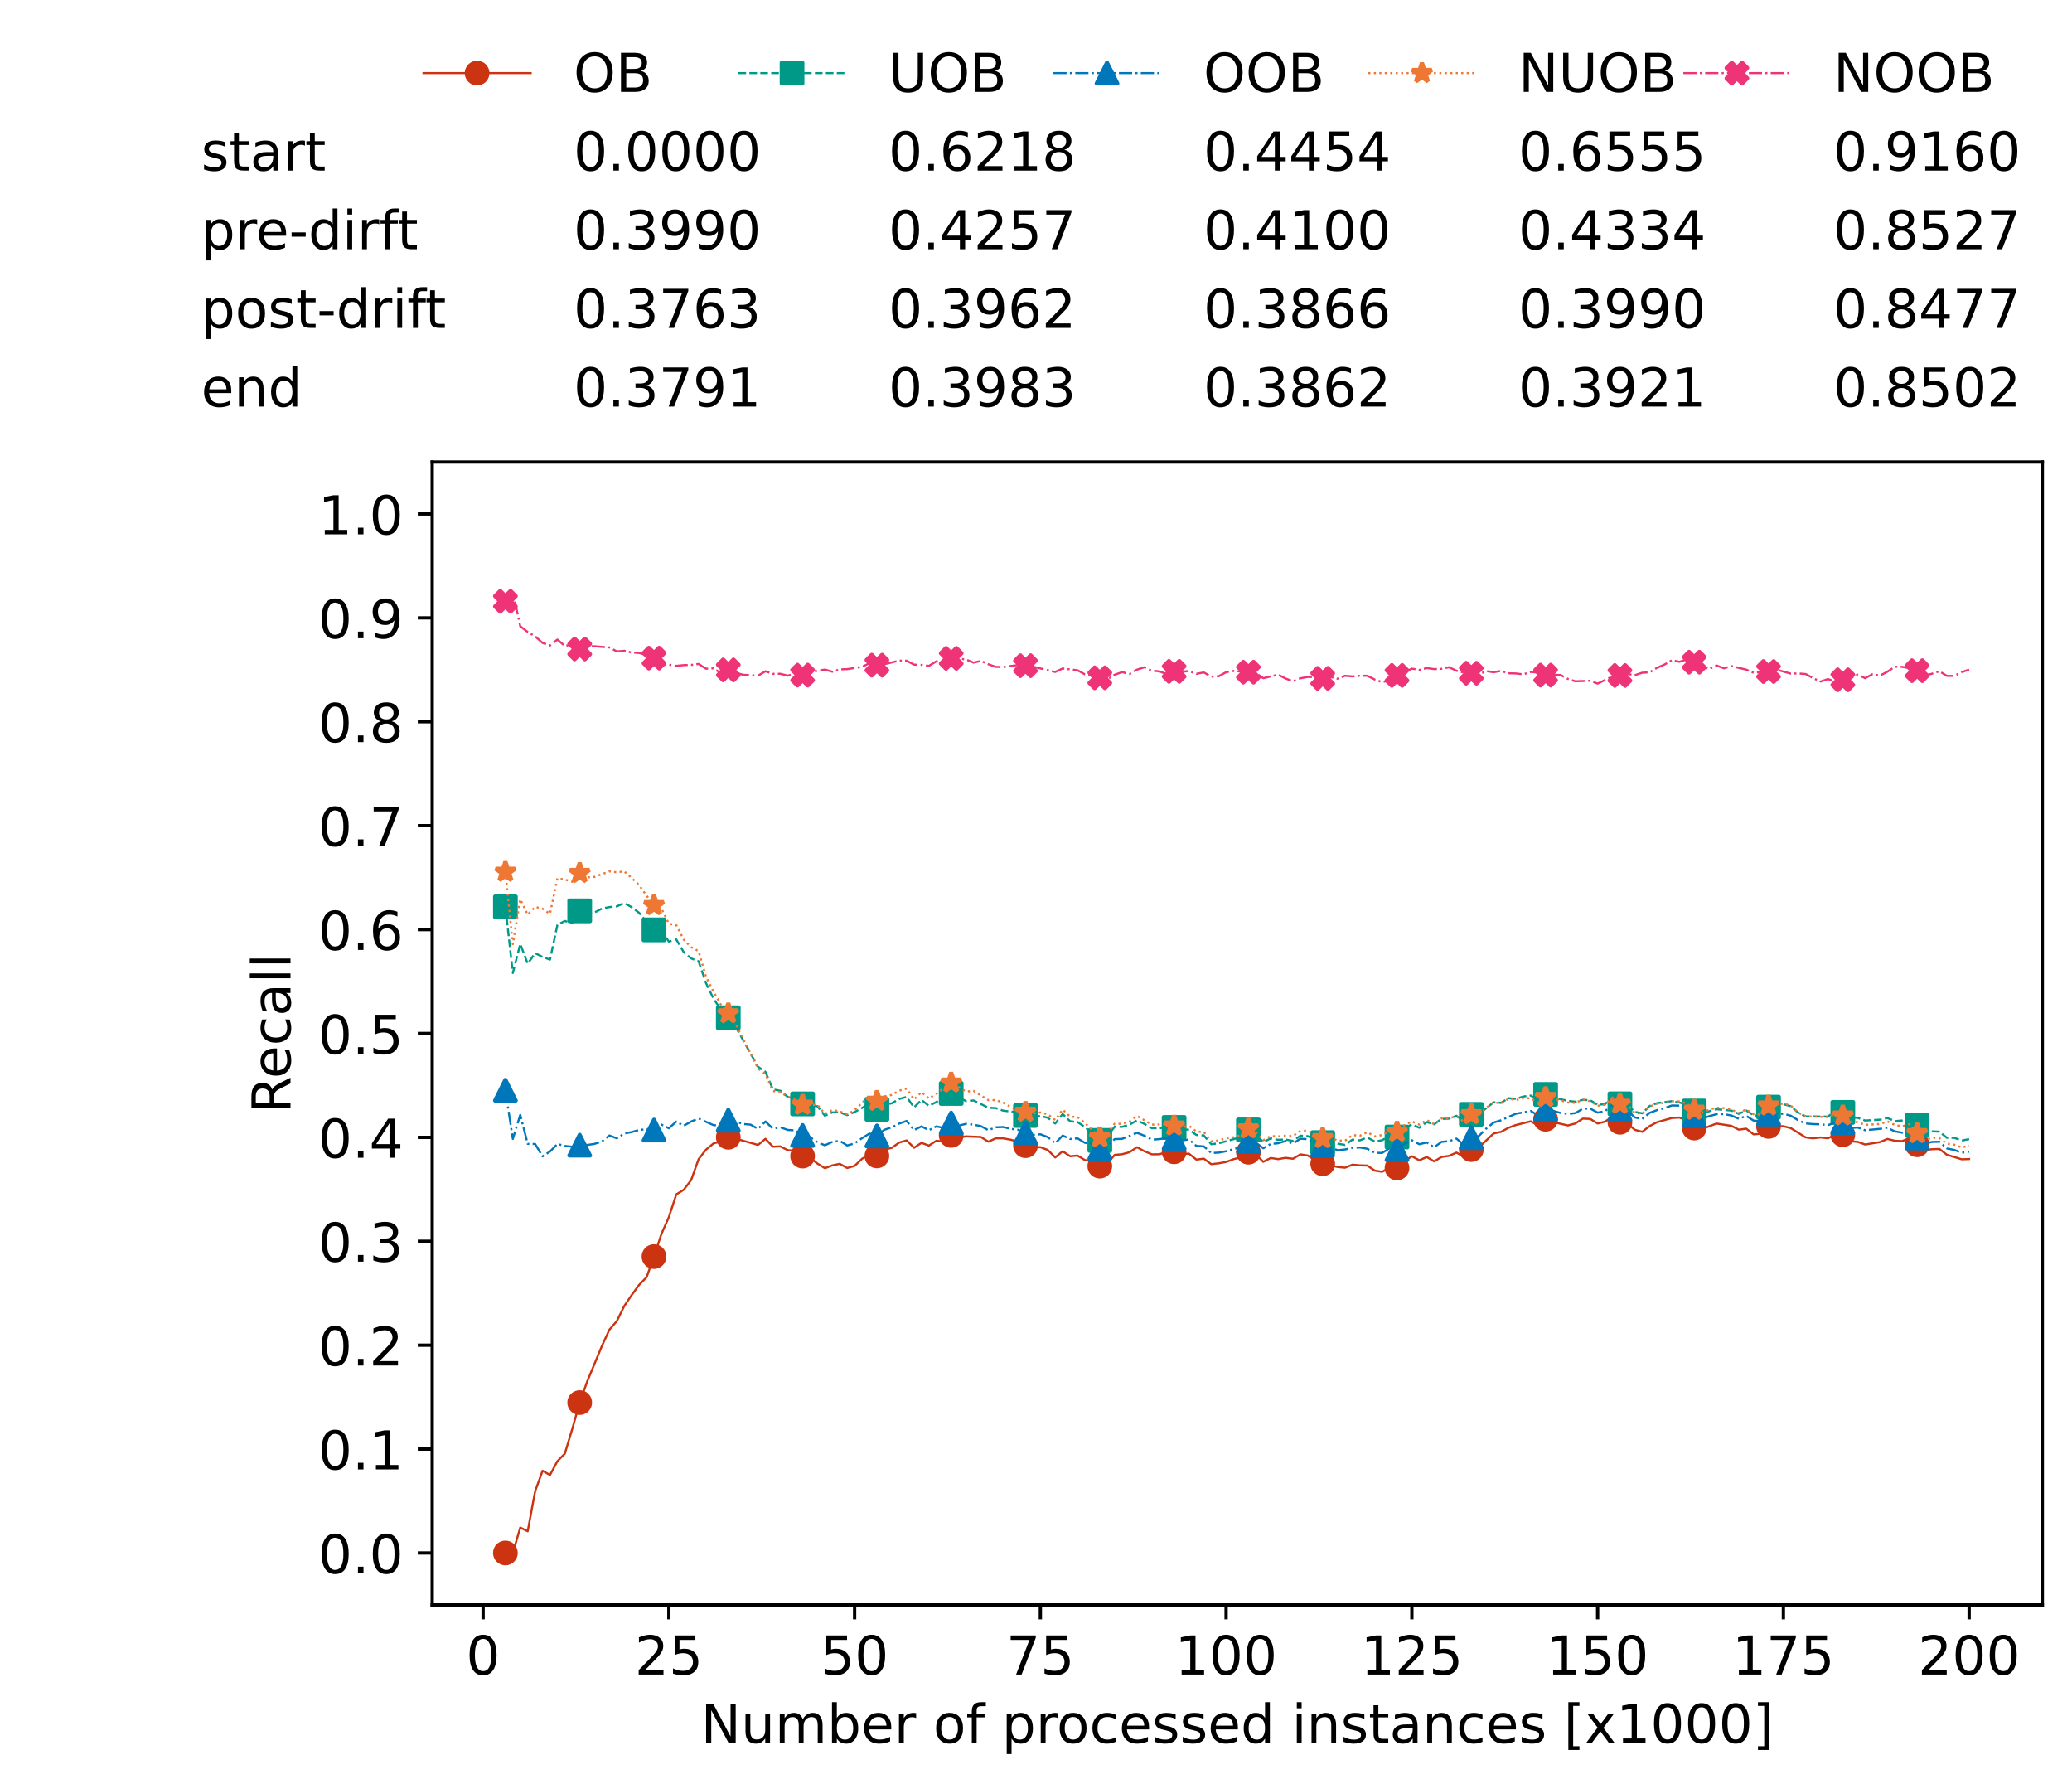<?xml version="1.0" encoding="utf-8" standalone="no"?>
<!DOCTYPE svg PUBLIC "-//W3C//DTD SVG 1.1//EN"
  "http://www.w3.org/Graphics/SVG/1.1/DTD/svg11.dtd">
<!-- Created with matplotlib (https://matplotlib.org/) -->
<svg height="432.615pt" version="1.1" viewBox="0 0 502.65 432.615" width="502.65pt" xmlns="http://www.w3.org/2000/svg" xmlns:xlink="http://www.w3.org/1999/xlink">
 <defs>
  <style type="text/css">*{stroke-linecap:butt;stroke-linejoin:round;}</style>
 </defs>
 <g id="figure_1">
  <g id="patch_1">
   <path d="M 0 432.615 
L 502.65 432.615 
L 502.65 0 
L 0 0 
z
" style="fill:#ffffff;"/>
  </g>
  <g id="axes_1">
   <g id="patch_2">
    <path d="M 104.85 389.252 
L 495.45 389.252 
L 495.45 112.052 
L 104.85 112.052 
z
" style="fill:#ffffff;"/>
   </g>
   <g id="matplotlib.axis_1">
    <g id="xtick_1">
     <g id="line2d_1">
      <defs>
       <path d="M 0 0 
L 0 3.5 
" id="m65faa67af7" style="stroke:#000000;stroke-width:0.8;"/>
      </defs>
      <g>
       <use style="stroke:#000000;stroke-width:0.8;" x="117.197" xlink:href="#m65faa67af7" y="389.252"/>
      </g>
     </g>
     <g id="text_1">
      <!-- 0 -->
      <g transform="translate(113.061 406.13)scale(0.13 -0.13)">
       <defs>
        <path d="M 31.781 66.406 
Q 24.172 66.406 20.328 58.906 
Q 16.5 51.422 16.5 36.375 
Q 16.5 21.391 20.328 13.891 
Q 24.172 6.391 31.781 6.391 
Q 39.453 6.391 43.281 13.891 
Q 47.125 21.391 47.125 36.375 
Q 47.125 51.422 43.281 58.906 
Q 39.453 66.406 31.781 66.406 
z
M 31.781 74.219 
Q 44.047 74.219 50.516 64.516 
Q 56.984 54.828 56.984 36.375 
Q 56.984 17.969 50.516 8.266 
Q 44.047 -1.422 31.781 -1.422 
Q 19.531 -1.422 13.062 8.266 
Q 6.594 17.969 6.594 36.375 
Q 6.594 54.828 13.062 64.516 
Q 19.531 74.219 31.781 74.219 
z
" id="DejaVuSans-48"/>
       </defs>
       <use xlink:href="#DejaVuSans-48"/>
      </g>
     </g>
    </g>
    <g id="xtick_2">
     <g id="line2d_2">
      <g>
       <use style="stroke:#000000;stroke-width:0.8;" x="162.259" xlink:href="#m65faa67af7" y="389.252"/>
      </g>
     </g>
     <g id="text_2">
      <!-- 25 -->
      <g transform="translate(153.988 406.13)scale(0.13 -0.13)">
       <defs>
        <path d="M 19.188 8.297 
L 53.609 8.297 
L 53.609 0 
L 7.328 0 
L 7.328 8.297 
Q 12.938 14.109 22.625 23.891 
Q 32.328 33.688 34.812 36.531 
Q 39.547 41.844 41.422 45.531 
Q 43.312 49.219 43.312 52.781 
Q 43.312 58.594 39.234 62.25 
Q 35.156 65.922 28.609 65.922 
Q 23.969 65.922 18.812 64.312 
Q 13.672 62.703 7.812 59.422 
L 7.812 69.391 
Q 13.766 71.781 18.938 73 
Q 24.125 74.219 28.422 74.219 
Q 39.75 74.219 46.484 68.547 
Q 53.219 62.891 53.219 53.422 
Q 53.219 48.922 51.531 44.891 
Q 49.859 40.875 45.406 35.406 
Q 44.188 33.984 37.641 27.219 
Q 31.109 20.453 19.188 8.297 
z
" id="DejaVuSans-50"/>
        <path d="M 10.797 72.906 
L 49.516 72.906 
L 49.516 64.594 
L 19.828 64.594 
L 19.828 46.734 
Q 21.969 47.469 24.109 47.828 
Q 26.266 48.188 28.422 48.188 
Q 40.625 48.188 47.75 41.5 
Q 54.891 34.812 54.891 23.391 
Q 54.891 11.625 47.562 5.094 
Q 40.234 -1.422 26.906 -1.422 
Q 22.312 -1.422 17.547 -0.641 
Q 12.797 0.141 7.719 1.703 
L 7.719 11.625 
Q 12.109 9.234 16.797 8.062 
Q 21.484 6.891 26.703 6.891 
Q 35.156 6.891 40.078 11.328 
Q 45.016 15.766 45.016 23.391 
Q 45.016 31 40.078 35.438 
Q 35.156 39.891 26.703 39.891 
Q 22.75 39.891 18.812 39.016 
Q 14.891 38.141 10.797 36.281 
z
" id="DejaVuSans-53"/>
       </defs>
       <use xlink:href="#DejaVuSans-50"/>
       <use x="63.623" xlink:href="#DejaVuSans-53"/>
      </g>
     </g>
    </g>
    <g id="xtick_3">
     <g id="line2d_3">
      <g>
       <use style="stroke:#000000;stroke-width:0.8;" x="207.322" xlink:href="#m65faa67af7" y="389.252"/>
      </g>
     </g>
     <g id="text_3">
      <!-- 50 -->
      <g transform="translate(199.05 406.13)scale(0.13 -0.13)">
       <use xlink:href="#DejaVuSans-53"/>
       <use x="63.623" xlink:href="#DejaVuSans-48"/>
      </g>
     </g>
    </g>
    <g id="xtick_4">
     <g id="line2d_4">
      <g>
       <use style="stroke:#000000;stroke-width:0.8;" x="252.384" xlink:href="#m65faa67af7" y="389.252"/>
      </g>
     </g>
     <g id="text_4">
      <!-- 75 -->
      <g transform="translate(244.113 406.13)scale(0.13 -0.13)">
       <defs>
        <path d="M 8.203 72.906 
L 55.078 72.906 
L 55.078 68.703 
L 28.609 0 
L 18.312 0 
L 43.219 64.594 
L 8.203 64.594 
z
" id="DejaVuSans-55"/>
       </defs>
       <use xlink:href="#DejaVuSans-55"/>
       <use x="63.623" xlink:href="#DejaVuSans-53"/>
      </g>
     </g>
    </g>
    <g id="xtick_5">
     <g id="line2d_5">
      <g>
       <use style="stroke:#000000;stroke-width:0.8;" x="297.446" xlink:href="#m65faa67af7" y="389.252"/>
      </g>
     </g>
     <g id="text_5">
      <!-- 100 -->
      <g transform="translate(285.039 406.13)scale(0.13 -0.13)">
       <defs>
        <path d="M 12.406 8.297 
L 28.516 8.297 
L 28.516 63.922 
L 10.984 60.406 
L 10.984 69.391 
L 28.422 72.906 
L 38.281 72.906 
L 38.281 8.297 
L 54.391 8.297 
L 54.391 0 
L 12.406 0 
z
" id="DejaVuSans-49"/>
       </defs>
       <use xlink:href="#DejaVuSans-49"/>
       <use x="63.623" xlink:href="#DejaVuSans-48"/>
       <use x="127.246" xlink:href="#DejaVuSans-48"/>
      </g>
     </g>
    </g>
    <g id="xtick_6">
     <g id="line2d_6">
      <g>
       <use style="stroke:#000000;stroke-width:0.8;" x="342.509" xlink:href="#m65faa67af7" y="389.252"/>
      </g>
     </g>
     <g id="text_6">
      <!-- 125 -->
      <g transform="translate(330.102 406.13)scale(0.13 -0.13)">
       <use xlink:href="#DejaVuSans-49"/>
       <use x="63.623" xlink:href="#DejaVuSans-50"/>
       <use x="127.246" xlink:href="#DejaVuSans-53"/>
      </g>
     </g>
    </g>
    <g id="xtick_7">
     <g id="line2d_7">
      <g>
       <use style="stroke:#000000;stroke-width:0.8;" x="387.571" xlink:href="#m65faa67af7" y="389.252"/>
      </g>
     </g>
     <g id="text_7">
      <!-- 150 -->
      <g transform="translate(375.164 406.13)scale(0.13 -0.13)">
       <use xlink:href="#DejaVuSans-49"/>
       <use x="63.623" xlink:href="#DejaVuSans-53"/>
       <use x="127.246" xlink:href="#DejaVuSans-48"/>
      </g>
     </g>
    </g>
    <g id="xtick_8">
     <g id="line2d_8">
      <g>
       <use style="stroke:#000000;stroke-width:0.8;" x="432.633" xlink:href="#m65faa67af7" y="389.252"/>
      </g>
     </g>
     <g id="text_8">
      <!-- 175 -->
      <g transform="translate(420.226 406.13)scale(0.13 -0.13)">
       <use xlink:href="#DejaVuSans-49"/>
       <use x="63.623" xlink:href="#DejaVuSans-55"/>
       <use x="127.246" xlink:href="#DejaVuSans-53"/>
      </g>
     </g>
    </g>
    <g id="xtick_9">
     <g id="line2d_9">
      <g>
       <use style="stroke:#000000;stroke-width:0.8;" x="477.695" xlink:href="#m65faa67af7" y="389.252"/>
      </g>
     </g>
     <g id="text_9">
      <!-- 200 -->
      <g transform="translate(465.289 406.13)scale(0.13 -0.13)">
       <use xlink:href="#DejaVuSans-50"/>
       <use x="63.623" xlink:href="#DejaVuSans-48"/>
       <use x="127.246" xlink:href="#DejaVuSans-48"/>
      </g>
     </g>
    </g>
    <g id="text_10">
     <!-- Number of processed instances [x1000] -->
     <g transform="translate(170.025 422.711)scale(0.13 -0.13)">
      <defs>
       <path d="M 9.812 72.906 
L 23.094 72.906 
L 55.422 11.922 
L 55.422 72.906 
L 64.984 72.906 
L 64.984 0 
L 51.703 0 
L 19.391 60.984 
L 19.391 0 
L 9.812 0 
z
" id="DejaVuSans-78"/>
       <path d="M 8.5 21.578 
L 8.5 54.688 
L 17.484 54.688 
L 17.484 21.922 
Q 17.484 14.156 20.5 10.266 
Q 23.531 6.391 29.594 6.391 
Q 36.859 6.391 41.078 11.031 
Q 45.312 15.672 45.312 23.688 
L 45.312 54.688 
L 54.297 54.688 
L 54.297 0 
L 45.312 0 
L 45.312 8.406 
Q 42.047 3.422 37.719 1 
Q 33.406 -1.422 27.688 -1.422 
Q 18.266 -1.422 13.375 4.438 
Q 8.5 10.297 8.5 21.578 
z
M 31.109 56 
z
" id="DejaVuSans-117"/>
       <path d="M 52 44.188 
Q 55.375 50.25 60.062 53.125 
Q 64.75 56 71.094 56 
Q 79.641 56 84.281 50.016 
Q 88.922 44.047 88.922 33.016 
L 88.922 0 
L 79.891 0 
L 79.891 32.719 
Q 79.891 40.578 77.094 44.375 
Q 74.312 48.188 68.609 48.188 
Q 61.625 48.188 57.562 43.547 
Q 53.516 38.922 53.516 30.906 
L 53.516 0 
L 44.484 0 
L 44.484 32.719 
Q 44.484 40.625 41.703 44.406 
Q 38.922 48.188 33.109 48.188 
Q 26.219 48.188 22.156 43.531 
Q 18.109 38.875 18.109 30.906 
L 18.109 0 
L 9.078 0 
L 9.078 54.688 
L 18.109 54.688 
L 18.109 46.188 
Q 21.188 51.219 25.484 53.609 
Q 29.781 56 35.688 56 
Q 41.656 56 45.828 52.969 
Q 50 49.953 52 44.188 
z
" id="DejaVuSans-109"/>
       <path d="M 48.688 27.297 
Q 48.688 37.203 44.609 42.844 
Q 40.531 48.484 33.406 48.484 
Q 26.266 48.484 22.188 42.844 
Q 18.109 37.203 18.109 27.297 
Q 18.109 17.391 22.188 11.75 
Q 26.266 6.109 33.406 6.109 
Q 40.531 6.109 44.609 11.75 
Q 48.688 17.391 48.688 27.297 
z
M 18.109 46.391 
Q 20.953 51.266 25.266 53.625 
Q 29.594 56 35.594 56 
Q 45.562 56 51.781 48.094 
Q 58.016 40.188 58.016 27.297 
Q 58.016 14.406 51.781 6.484 
Q 45.562 -1.422 35.594 -1.422 
Q 29.594 -1.422 25.266 0.953 
Q 20.953 3.328 18.109 8.203 
L 18.109 0 
L 9.078 0 
L 9.078 75.984 
L 18.109 75.984 
z
" id="DejaVuSans-98"/>
       <path d="M 56.203 29.594 
L 56.203 25.203 
L 14.891 25.203 
Q 15.484 15.922 20.484 11.062 
Q 25.484 6.203 34.422 6.203 
Q 39.594 6.203 44.453 7.469 
Q 49.312 8.734 54.109 11.281 
L 54.109 2.781 
Q 49.266 0.734 44.188 -0.344 
Q 39.109 -1.422 33.891 -1.422 
Q 20.797 -1.422 13.156 6.188 
Q 5.516 13.812 5.516 26.812 
Q 5.516 40.234 12.766 48.109 
Q 20.016 56 32.328 56 
Q 43.359 56 49.781 48.891 
Q 56.203 41.797 56.203 29.594 
z
M 47.219 32.234 
Q 47.125 39.594 43.094 43.984 
Q 39.062 48.391 32.422 48.391 
Q 24.906 48.391 20.391 44.141 
Q 15.875 39.891 15.188 32.172 
z
" id="DejaVuSans-101"/>
       <path d="M 41.109 46.297 
Q 39.594 47.172 37.812 47.578 
Q 36.031 48 33.891 48 
Q 26.266 48 22.188 43.047 
Q 18.109 38.094 18.109 28.812 
L 18.109 0 
L 9.078 0 
L 9.078 54.688 
L 18.109 54.688 
L 18.109 46.188 
Q 20.953 51.172 25.484 53.578 
Q 30.031 56 36.531 56 
Q 37.453 56 38.578 55.875 
Q 39.703 55.766 41.062 55.516 
z
" id="DejaVuSans-114"/>
       <path id="DejaVuSans-32"/>
       <path d="M 30.609 48.391 
Q 23.391 48.391 19.188 42.75 
Q 14.984 37.109 14.984 27.297 
Q 14.984 17.484 19.156 11.844 
Q 23.344 6.203 30.609 6.203 
Q 37.797 6.203 41.984 11.859 
Q 46.188 17.531 46.188 27.297 
Q 46.188 37.016 41.984 42.703 
Q 37.797 48.391 30.609 48.391 
z
M 30.609 56 
Q 42.328 56 49.016 48.375 
Q 55.719 40.766 55.719 27.297 
Q 55.719 13.875 49.016 6.219 
Q 42.328 -1.422 30.609 -1.422 
Q 18.844 -1.422 12.172 6.219 
Q 5.516 13.875 5.516 27.297 
Q 5.516 40.766 12.172 48.375 
Q 18.844 56 30.609 56 
z
" id="DejaVuSans-111"/>
       <path d="M 37.109 75.984 
L 37.109 68.5 
L 28.516 68.5 
Q 23.688 68.5 21.797 66.547 
Q 19.922 64.594 19.922 59.516 
L 19.922 54.688 
L 34.719 54.688 
L 34.719 47.703 
L 19.922 47.703 
L 19.922 0 
L 10.891 0 
L 10.891 47.703 
L 2.297 47.703 
L 2.297 54.688 
L 10.891 54.688 
L 10.891 58.5 
Q 10.891 67.625 15.141 71.797 
Q 19.391 75.984 28.609 75.984 
z
" id="DejaVuSans-102"/>
       <path d="M 18.109 8.203 
L 18.109 -20.797 
L 9.078 -20.797 
L 9.078 54.688 
L 18.109 54.688 
L 18.109 46.391 
Q 20.953 51.266 25.266 53.625 
Q 29.594 56 35.594 56 
Q 45.562 56 51.781 48.094 
Q 58.016 40.188 58.016 27.297 
Q 58.016 14.406 51.781 6.484 
Q 45.562 -1.422 35.594 -1.422 
Q 29.594 -1.422 25.266 0.953 
Q 20.953 3.328 18.109 8.203 
z
M 48.688 27.297 
Q 48.688 37.203 44.609 42.844 
Q 40.531 48.484 33.406 48.484 
Q 26.266 48.484 22.188 42.844 
Q 18.109 37.203 18.109 27.297 
Q 18.109 17.391 22.188 11.75 
Q 26.266 6.109 33.406 6.109 
Q 40.531 6.109 44.609 11.75 
Q 48.688 17.391 48.688 27.297 
z
" id="DejaVuSans-112"/>
       <path d="M 48.781 52.594 
L 48.781 44.188 
Q 44.969 46.297 41.141 47.344 
Q 37.312 48.391 33.406 48.391 
Q 24.656 48.391 19.812 42.844 
Q 14.984 37.312 14.984 27.297 
Q 14.984 17.281 19.812 11.734 
Q 24.656 6.203 33.406 6.203 
Q 37.312 6.203 41.141 7.25 
Q 44.969 8.297 48.781 10.406 
L 48.781 2.094 
Q 45.016 0.344 40.984 -0.531 
Q 36.969 -1.422 32.422 -1.422 
Q 20.062 -1.422 12.781 6.344 
Q 5.516 14.109 5.516 27.297 
Q 5.516 40.672 12.859 48.328 
Q 20.219 56 33.016 56 
Q 37.156 56 41.109 55.141 
Q 45.062 54.297 48.781 52.594 
z
" id="DejaVuSans-99"/>
       <path d="M 44.281 53.078 
L 44.281 44.578 
Q 40.484 46.531 36.375 47.5 
Q 32.281 48.484 27.875 48.484 
Q 21.188 48.484 17.844 46.438 
Q 14.5 44.391 14.5 40.281 
Q 14.5 37.156 16.891 35.375 
Q 19.281 33.594 26.516 31.984 
L 29.594 31.297 
Q 39.156 29.25 43.188 25.516 
Q 47.219 21.781 47.219 15.094 
Q 47.219 7.469 41.188 3.016 
Q 35.156 -1.422 24.609 -1.422 
Q 20.219 -1.422 15.453 -0.562 
Q 10.688 0.297 5.422 2 
L 5.422 11.281 
Q 10.406 8.688 15.234 7.391 
Q 20.062 6.109 24.812 6.109 
Q 31.156 6.109 34.562 8.281 
Q 37.984 10.453 37.984 14.406 
Q 37.984 18.062 35.516 20.016 
Q 33.062 21.969 24.703 23.781 
L 21.578 24.516 
Q 13.234 26.266 9.516 29.906 
Q 5.812 33.547 5.812 39.891 
Q 5.812 47.609 11.281 51.797 
Q 16.75 56 26.812 56 
Q 31.781 56 36.172 55.266 
Q 40.578 54.547 44.281 53.078 
z
" id="DejaVuSans-115"/>
       <path d="M 45.406 46.391 
L 45.406 75.984 
L 54.391 75.984 
L 54.391 0 
L 45.406 0 
L 45.406 8.203 
Q 42.578 3.328 38.25 0.953 
Q 33.938 -1.422 27.875 -1.422 
Q 17.969 -1.422 11.734 6.484 
Q 5.516 14.406 5.516 27.297 
Q 5.516 40.188 11.734 48.094 
Q 17.969 56 27.875 56 
Q 33.938 56 38.25 53.625 
Q 42.578 51.266 45.406 46.391 
z
M 14.797 27.297 
Q 14.797 17.391 18.875 11.75 
Q 22.953 6.109 30.078 6.109 
Q 37.203 6.109 41.297 11.75 
Q 45.406 17.391 45.406 27.297 
Q 45.406 37.203 41.297 42.844 
Q 37.203 48.484 30.078 48.484 
Q 22.953 48.484 18.875 42.844 
Q 14.797 37.203 14.797 27.297 
z
" id="DejaVuSans-100"/>
       <path d="M 9.422 54.688 
L 18.406 54.688 
L 18.406 0 
L 9.422 0 
z
M 9.422 75.984 
L 18.406 75.984 
L 18.406 64.594 
L 9.422 64.594 
z
" id="DejaVuSans-105"/>
       <path d="M 54.891 33.016 
L 54.891 0 
L 45.906 0 
L 45.906 32.719 
Q 45.906 40.484 42.875 44.328 
Q 39.844 48.188 33.797 48.188 
Q 26.516 48.188 22.312 43.547 
Q 18.109 38.922 18.109 30.906 
L 18.109 0 
L 9.078 0 
L 9.078 54.688 
L 18.109 54.688 
L 18.109 46.188 
Q 21.344 51.125 25.703 53.562 
Q 30.078 56 35.797 56 
Q 45.219 56 50.047 50.172 
Q 54.891 44.344 54.891 33.016 
z
" id="DejaVuSans-110"/>
       <path d="M 18.312 70.219 
L 18.312 54.688 
L 36.812 54.688 
L 36.812 47.703 
L 18.312 47.703 
L 18.312 18.016 
Q 18.312 11.328 20.141 9.422 
Q 21.969 7.516 27.594 7.516 
L 36.812 7.516 
L 36.812 0 
L 27.594 0 
Q 17.188 0 13.234 3.875 
Q 9.281 7.766 9.281 18.016 
L 9.281 47.703 
L 2.688 47.703 
L 2.688 54.688 
L 9.281 54.688 
L 9.281 70.219 
z
" id="DejaVuSans-116"/>
       <path d="M 34.281 27.484 
Q 23.391 27.484 19.188 25 
Q 14.984 22.516 14.984 16.5 
Q 14.984 11.719 18.141 8.906 
Q 21.297 6.109 26.703 6.109 
Q 34.188 6.109 38.703 11.406 
Q 43.219 16.703 43.219 25.484 
L 43.219 27.484 
z
M 52.203 31.203 
L 52.203 0 
L 43.219 0 
L 43.219 8.297 
Q 40.141 3.328 35.547 0.953 
Q 30.953 -1.422 24.312 -1.422 
Q 15.922 -1.422 10.953 3.297 
Q 6 8.016 6 15.922 
Q 6 25.141 12.172 29.828 
Q 18.359 34.516 30.609 34.516 
L 43.219 34.516 
L 43.219 35.406 
Q 43.219 41.609 39.141 45 
Q 35.062 48.391 27.688 48.391 
Q 23 48.391 18.547 47.266 
Q 14.109 46.141 10.016 43.891 
L 10.016 52.203 
Q 14.938 54.109 19.578 55.047 
Q 24.219 56 28.609 56 
Q 40.484 56 46.344 49.844 
Q 52.203 43.703 52.203 31.203 
z
" id="DejaVuSans-97"/>
       <path d="M 8.594 75.984 
L 29.297 75.984 
L 29.297 69 
L 17.578 69 
L 17.578 -6.203 
L 29.297 -6.203 
L 29.297 -13.188 
L 8.594 -13.188 
z
" id="DejaVuSans-91"/>
       <path d="M 54.891 54.688 
L 35.109 28.078 
L 55.906 0 
L 45.312 0 
L 29.391 21.484 
L 13.484 0 
L 2.875 0 
L 24.125 28.609 
L 4.688 54.688 
L 15.281 54.688 
L 29.781 35.203 
L 44.281 54.688 
z
" id="DejaVuSans-120"/>
       <path d="M 30.422 75.984 
L 30.422 -13.188 
L 9.719 -13.188 
L 9.719 -6.203 
L 21.391 -6.203 
L 21.391 69 
L 9.719 69 
L 9.719 75.984 
z
" id="DejaVuSans-93"/>
      </defs>
      <use xlink:href="#DejaVuSans-78"/>
      <use x="74.805" xlink:href="#DejaVuSans-117"/>
      <use x="138.184" xlink:href="#DejaVuSans-109"/>
      <use x="235.596" xlink:href="#DejaVuSans-98"/>
      <use x="299.072" xlink:href="#DejaVuSans-101"/>
      <use x="360.596" xlink:href="#DejaVuSans-114"/>
      <use x="401.709" xlink:href="#DejaVuSans-32"/>
      <use x="433.496" xlink:href="#DejaVuSans-111"/>
      <use x="494.678" xlink:href="#DejaVuSans-102"/>
      <use x="529.883" xlink:href="#DejaVuSans-32"/>
      <use x="561.67" xlink:href="#DejaVuSans-112"/>
      <use x="625.146" xlink:href="#DejaVuSans-114"/>
      <use x="664.01" xlink:href="#DejaVuSans-111"/>
      <use x="725.191" xlink:href="#DejaVuSans-99"/>
      <use x="780.172" xlink:href="#DejaVuSans-101"/>
      <use x="841.695" xlink:href="#DejaVuSans-115"/>
      <use x="893.795" xlink:href="#DejaVuSans-115"/>
      <use x="945.895" xlink:href="#DejaVuSans-101"/>
      <use x="1007.418" xlink:href="#DejaVuSans-100"/>
      <use x="1070.895" xlink:href="#DejaVuSans-32"/>
      <use x="1102.682" xlink:href="#DejaVuSans-105"/>
      <use x="1130.465" xlink:href="#DejaVuSans-110"/>
      <use x="1193.844" xlink:href="#DejaVuSans-115"/>
      <use x="1245.943" xlink:href="#DejaVuSans-116"/>
      <use x="1285.152" xlink:href="#DejaVuSans-97"/>
      <use x="1346.432" xlink:href="#DejaVuSans-110"/>
      <use x="1409.811" xlink:href="#DejaVuSans-99"/>
      <use x="1464.791" xlink:href="#DejaVuSans-101"/>
      <use x="1526.314" xlink:href="#DejaVuSans-115"/>
      <use x="1578.414" xlink:href="#DejaVuSans-32"/>
      <use x="1610.201" xlink:href="#DejaVuSans-91"/>
      <use x="1649.215" xlink:href="#DejaVuSans-120"/>
      <use x="1708.395" xlink:href="#DejaVuSans-49"/>
      <use x="1772.018" xlink:href="#DejaVuSans-48"/>
      <use x="1835.641" xlink:href="#DejaVuSans-48"/>
      <use x="1899.264" xlink:href="#DejaVuSans-48"/>
      <use x="1962.887" xlink:href="#DejaVuSans-93"/>
     </g>
    </g>
   </g>
   <g id="matplotlib.axis_2">
    <g id="ytick_1">
     <g id="line2d_10">
      <defs>
       <path d="M 0 0 
L -3.5 0 
" id="m7334d63dec" style="stroke:#000000;stroke-width:0.8;"/>
      </defs>
      <g>
       <use style="stroke:#000000;stroke-width:0.8;" x="104.85" xlink:href="#m7334d63dec" y="376.652"/>
      </g>
     </g>
     <g id="text_11">
      <!-- 0.0 -->
      <g transform="translate(77.176 381.591)scale(0.13 -0.13)">
       <defs>
        <path d="M 10.688 12.406 
L 21 12.406 
L 21 0 
L 10.688 0 
z
" id="DejaVuSans-46"/>
       </defs>
       <use xlink:href="#DejaVuSans-48"/>
       <use x="63.623" xlink:href="#DejaVuSans-46"/>
       <use x="95.41" xlink:href="#DejaVuSans-48"/>
      </g>
     </g>
    </g>
    <g id="ytick_2">
     <g id="line2d_11">
      <g>
       <use style="stroke:#000000;stroke-width:0.8;" x="104.85" xlink:href="#m7334d63dec" y="351.452"/>
      </g>
     </g>
     <g id="text_12">
      <!-- 0.1 -->
      <g transform="translate(77.176 356.391)scale(0.13 -0.13)">
       <use xlink:href="#DejaVuSans-48"/>
       <use x="63.623" xlink:href="#DejaVuSans-46"/>
       <use x="95.41" xlink:href="#DejaVuSans-49"/>
      </g>
     </g>
    </g>
    <g id="ytick_3">
     <g id="line2d_12">
      <g>
       <use style="stroke:#000000;stroke-width:0.8;" x="104.85" xlink:href="#m7334d63dec" y="326.252"/>
      </g>
     </g>
     <g id="text_13">
      <!-- 0.2 -->
      <g transform="translate(77.176 331.191)scale(0.13 -0.13)">
       <use xlink:href="#DejaVuSans-48"/>
       <use x="63.623" xlink:href="#DejaVuSans-46"/>
       <use x="95.41" xlink:href="#DejaVuSans-50"/>
      </g>
     </g>
    </g>
    <g id="ytick_4">
     <g id="line2d_13">
      <g>
       <use style="stroke:#000000;stroke-width:0.8;" x="104.85" xlink:href="#m7334d63dec" y="301.052"/>
      </g>
     </g>
     <g id="text_14">
      <!-- 0.3 -->
      <g transform="translate(77.176 305.991)scale(0.13 -0.13)">
       <defs>
        <path d="M 40.578 39.312 
Q 47.656 37.797 51.625 33 
Q 55.609 28.219 55.609 21.188 
Q 55.609 10.406 48.188 4.484 
Q 40.766 -1.422 27.094 -1.422 
Q 22.516 -1.422 17.656 -0.516 
Q 12.797 0.391 7.625 2.203 
L 7.625 11.719 
Q 11.719 9.328 16.594 8.109 
Q 21.484 6.891 26.812 6.891 
Q 36.078 6.891 40.938 10.547 
Q 45.797 14.203 45.797 21.188 
Q 45.797 27.641 41.281 31.266 
Q 36.766 34.906 28.719 34.906 
L 20.219 34.906 
L 20.219 43.016 
L 29.109 43.016 
Q 36.375 43.016 40.234 45.922 
Q 44.094 48.828 44.094 54.297 
Q 44.094 59.906 40.109 62.906 
Q 36.141 65.922 28.719 65.922 
Q 24.656 65.922 20.016 65.031 
Q 15.375 64.156 9.812 62.312 
L 9.812 71.094 
Q 15.438 72.656 20.344 73.438 
Q 25.25 74.219 29.594 74.219 
Q 40.828 74.219 47.359 69.109 
Q 53.906 64.016 53.906 55.328 
Q 53.906 49.266 50.438 45.094 
Q 46.969 40.922 40.578 39.312 
z
" id="DejaVuSans-51"/>
       </defs>
       <use xlink:href="#DejaVuSans-48"/>
       <use x="63.623" xlink:href="#DejaVuSans-46"/>
       <use x="95.41" xlink:href="#DejaVuSans-51"/>
      </g>
     </g>
    </g>
    <g id="ytick_5">
     <g id="line2d_14">
      <g>
       <use style="stroke:#000000;stroke-width:0.8;" x="104.85" xlink:href="#m7334d63dec" y="275.852"/>
      </g>
     </g>
     <g id="text_15">
      <!-- 0.4 -->
      <g transform="translate(77.176 280.791)scale(0.13 -0.13)">
       <defs>
        <path d="M 37.797 64.312 
L 12.891 25.391 
L 37.797 25.391 
z
M 35.203 72.906 
L 47.609 72.906 
L 47.609 25.391 
L 58.016 25.391 
L 58.016 17.188 
L 47.609 17.188 
L 47.609 0 
L 37.797 0 
L 37.797 17.188 
L 4.891 17.188 
L 4.891 26.703 
z
" id="DejaVuSans-52"/>
       </defs>
       <use xlink:href="#DejaVuSans-48"/>
       <use x="63.623" xlink:href="#DejaVuSans-46"/>
       <use x="95.41" xlink:href="#DejaVuSans-52"/>
      </g>
     </g>
    </g>
    <g id="ytick_6">
     <g id="line2d_15">
      <g>
       <use style="stroke:#000000;stroke-width:0.8;" x="104.85" xlink:href="#m7334d63dec" y="250.652"/>
      </g>
     </g>
     <g id="text_16">
      <!-- 0.5 -->
      <g transform="translate(77.176 255.591)scale(0.13 -0.13)">
       <use xlink:href="#DejaVuSans-48"/>
       <use x="63.623" xlink:href="#DejaVuSans-46"/>
       <use x="95.41" xlink:href="#DejaVuSans-53"/>
      </g>
     </g>
    </g>
    <g id="ytick_7">
     <g id="line2d_16">
      <g>
       <use style="stroke:#000000;stroke-width:0.8;" x="104.85" xlink:href="#m7334d63dec" y="225.452"/>
      </g>
     </g>
     <g id="text_17">
      <!-- 0.6 -->
      <g transform="translate(77.176 230.391)scale(0.13 -0.13)">
       <defs>
        <path d="M 33.016 40.375 
Q 26.375 40.375 22.484 35.828 
Q 18.609 31.297 18.609 23.391 
Q 18.609 15.531 22.484 10.953 
Q 26.375 6.391 33.016 6.391 
Q 39.656 6.391 43.531 10.953 
Q 47.406 15.531 47.406 23.391 
Q 47.406 31.297 43.531 35.828 
Q 39.656 40.375 33.016 40.375 
z
M 52.594 71.297 
L 52.594 62.312 
Q 48.875 64.062 45.094 64.984 
Q 41.312 65.922 37.594 65.922 
Q 27.828 65.922 22.672 59.328 
Q 17.531 52.734 16.797 39.406 
Q 19.672 43.656 24.016 45.922 
Q 28.375 48.188 33.594 48.188 
Q 44.578 48.188 50.953 41.516 
Q 57.328 34.859 57.328 23.391 
Q 57.328 12.156 50.688 5.359 
Q 44.047 -1.422 33.016 -1.422 
Q 20.359 -1.422 13.672 8.266 
Q 6.984 17.969 6.984 36.375 
Q 6.984 53.656 15.188 63.938 
Q 23.391 74.219 37.203 74.219 
Q 40.922 74.219 44.703 73.484 
Q 48.484 72.75 52.594 71.297 
z
" id="DejaVuSans-54"/>
       </defs>
       <use xlink:href="#DejaVuSans-48"/>
       <use x="63.623" xlink:href="#DejaVuSans-46"/>
       <use x="95.41" xlink:href="#DejaVuSans-54"/>
      </g>
     </g>
    </g>
    <g id="ytick_8">
     <g id="line2d_17">
      <g>
       <use style="stroke:#000000;stroke-width:0.8;" x="104.85" xlink:href="#m7334d63dec" y="200.252"/>
      </g>
     </g>
     <g id="text_18">
      <!-- 0.7 -->
      <g transform="translate(77.176 205.191)scale(0.13 -0.13)">
       <use xlink:href="#DejaVuSans-48"/>
       <use x="63.623" xlink:href="#DejaVuSans-46"/>
       <use x="95.41" xlink:href="#DejaVuSans-55"/>
      </g>
     </g>
    </g>
    <g id="ytick_9">
     <g id="line2d_18">
      <g>
       <use style="stroke:#000000;stroke-width:0.8;" x="104.85" xlink:href="#m7334d63dec" y="175.052"/>
      </g>
     </g>
     <g id="text_19">
      <!-- 0.8 -->
      <g transform="translate(77.176 179.991)scale(0.13 -0.13)">
       <defs>
        <path d="M 31.781 34.625 
Q 24.75 34.625 20.719 30.859 
Q 16.703 27.094 16.703 20.516 
Q 16.703 13.922 20.719 10.156 
Q 24.75 6.391 31.781 6.391 
Q 38.812 6.391 42.859 10.172 
Q 46.922 13.969 46.922 20.516 
Q 46.922 27.094 42.891 30.859 
Q 38.875 34.625 31.781 34.625 
z
M 21.922 38.812 
Q 15.578 40.375 12.031 44.719 
Q 8.5 49.078 8.5 55.328 
Q 8.5 64.062 14.719 69.141 
Q 20.953 74.219 31.781 74.219 
Q 42.672 74.219 48.875 69.141 
Q 55.078 64.062 55.078 55.328 
Q 55.078 49.078 51.531 44.719 
Q 48 40.375 41.703 38.812 
Q 48.828 37.156 52.797 32.312 
Q 56.781 27.484 56.781 20.516 
Q 56.781 9.906 50.312 4.234 
Q 43.844 -1.422 31.781 -1.422 
Q 19.734 -1.422 13.25 4.234 
Q 6.781 9.906 6.781 20.516 
Q 6.781 27.484 10.781 32.312 
Q 14.797 37.156 21.922 38.812 
z
M 18.312 54.391 
Q 18.312 48.734 21.844 45.562 
Q 25.391 42.391 31.781 42.391 
Q 38.141 42.391 41.719 45.562 
Q 45.312 48.734 45.312 54.391 
Q 45.312 60.062 41.719 63.234 
Q 38.141 66.406 31.781 66.406 
Q 25.391 66.406 21.844 63.234 
Q 18.312 60.062 18.312 54.391 
z
" id="DejaVuSans-56"/>
       </defs>
       <use xlink:href="#DejaVuSans-48"/>
       <use x="63.623" xlink:href="#DejaVuSans-46"/>
       <use x="95.41" xlink:href="#DejaVuSans-56"/>
      </g>
     </g>
    </g>
    <g id="ytick_10">
     <g id="line2d_19">
      <g>
       <use style="stroke:#000000;stroke-width:0.8;" x="104.85" xlink:href="#m7334d63dec" y="149.852"/>
      </g>
     </g>
     <g id="text_20">
      <!-- 0.9 -->
      <g transform="translate(77.176 154.791)scale(0.13 -0.13)">
       <defs>
        <path d="M 10.984 1.516 
L 10.984 10.5 
Q 14.703 8.734 18.5 7.812 
Q 22.312 6.891 25.984 6.891 
Q 35.75 6.891 40.891 13.453 
Q 46.047 20.016 46.781 33.406 
Q 43.953 29.203 39.594 26.953 
Q 35.25 24.703 29.984 24.703 
Q 19.047 24.703 12.672 31.312 
Q 6.297 37.938 6.297 49.422 
Q 6.297 60.641 12.938 67.422 
Q 19.578 74.219 30.609 74.219 
Q 43.266 74.219 49.922 64.516 
Q 56.594 54.828 56.594 36.375 
Q 56.594 19.141 48.406 8.859 
Q 40.234 -1.422 26.422 -1.422 
Q 22.703 -1.422 18.891 -0.688 
Q 15.094 0.047 10.984 1.516 
z
M 30.609 32.422 
Q 37.25 32.422 41.125 36.953 
Q 45.016 41.5 45.016 49.422 
Q 45.016 57.281 41.125 61.844 
Q 37.25 66.406 30.609 66.406 
Q 23.969 66.406 20.094 61.844 
Q 16.219 57.281 16.219 49.422 
Q 16.219 41.5 20.094 36.953 
Q 23.969 32.422 30.609 32.422 
z
" id="DejaVuSans-57"/>
       </defs>
       <use xlink:href="#DejaVuSans-48"/>
       <use x="63.623" xlink:href="#DejaVuSans-46"/>
       <use x="95.41" xlink:href="#DejaVuSans-57"/>
      </g>
     </g>
    </g>
    <g id="ytick_11">
     <g id="line2d_20">
      <g>
       <use style="stroke:#000000;stroke-width:0.8;" x="104.85" xlink:href="#m7334d63dec" y="124.652"/>
      </g>
     </g>
     <g id="text_21">
      <!-- 1.0 -->
      <g transform="translate(77.176 129.591)scale(0.13 -0.13)">
       <use xlink:href="#DejaVuSans-49"/>
       <use x="63.623" xlink:href="#DejaVuSans-46"/>
       <use x="95.41" xlink:href="#DejaVuSans-48"/>
      </g>
     </g>
    </g>
    <g id="text_22">
     <!-- Recall -->
     <g transform="translate(70.472 270.044)rotate(-90)scale(0.13 -0.13)">
      <defs>
       <path d="M 44.391 34.188 
Q 47.562 33.109 50.562 29.594 
Q 53.562 26.078 56.594 19.922 
L 66.609 0 
L 56 0 
L 46.688 18.703 
Q 43.062 26.031 39.672 28.422 
Q 36.281 30.812 30.422 30.812 
L 19.672 30.812 
L 19.672 0 
L 9.812 0 
L 9.812 72.906 
L 32.078 72.906 
Q 44.578 72.906 50.734 67.672 
Q 56.891 62.453 56.891 51.906 
Q 56.891 45.016 53.688 40.469 
Q 50.484 35.938 44.391 34.188 
z
M 19.672 64.797 
L 19.672 38.922 
L 32.078 38.922 
Q 39.203 38.922 42.844 42.219 
Q 46.484 45.516 46.484 51.906 
Q 46.484 58.297 42.844 61.547 
Q 39.203 64.797 32.078 64.797 
z
" id="DejaVuSans-82"/>
       <path d="M 9.422 75.984 
L 18.406 75.984 
L 18.406 0 
L 9.422 0 
z
" id="DejaVuSans-108"/>
      </defs>
      <use xlink:href="#DejaVuSans-82"/>
      <use x="64.982" xlink:href="#DejaVuSans-101"/>
      <use x="126.506" xlink:href="#DejaVuSans-99"/>
      <use x="181.486" xlink:href="#DejaVuSans-97"/>
      <use x="242.766" xlink:href="#DejaVuSans-108"/>
      <use x="270.549" xlink:href="#DejaVuSans-108"/>
     </g>
    </g>
   </g>
   <g id="line2d_21"/>
   <g id="line2d_22"/>
   <g id="line2d_23"/>
   <g id="line2d_24"/>
   <g id="line2d_25"/>
   <g id="line2d_26">
    <path clip-path="url(#pd3fcb69e28)" d="M 122.605 376.652 
L 124.407 376.652 
L 126.21 370.487 
L 128.012 371.398 
L 129.815 361.689 
L 131.617 356.716 
L 133.419 357.746 
L 135.222 354.382 
L 137.024 352.549 
L 138.827 346.559 
L 140.629 340.176 
L 142.432 335.098 
L 146.037 326.394 
L 147.839 322.486 
L 149.642 320.4 
L 151.444 316.748 
L 153.247 314.076 
L 155.049 311.614 
L 156.852 309.78 
L 158.654 304.765 
L 160.457 299.287 
L 162.259 295.2 
L 164.062 289.686 
L 165.864 288.558 
L 167.667 286.216 
L 169.469 281.147 
L 171.272 278.832 
L 173.074 277.334 
L 174.877 276.825 
L 176.679 275.826 
L 178.482 276.151 
L 183.889 277.686 
L 185.692 276.203 
L 187.494 278.11 
L 189.297 278.037 
L 191.099 278.95 
L 192.902 279.112 
L 194.704 280.389 
L 196.507 280.798 
L 198.309 282.21 
L 200.112 283.33 
L 201.914 282.648 
L 203.717 282.27 
L 205.519 283.28 
L 207.322 282.767 
L 209.124 281.044 
L 210.927 280.047 
L 212.729 280.347 
L 214.532 278.84 
L 216.334 278.385 
L 218.137 277.105 
L 219.939 276.588 
L 221.742 278.362 
L 223.544 277.175 
L 225.347 277.848 
L 227.149 276.665 
L 228.952 276.88 
L 230.754 275.377 
L 232.557 275.854 
L 234.359 275.614 
L 237.964 275.758 
L 239.767 276.893 
L 241.569 276.077 
L 243.372 276.093 
L 245.174 276.407 
L 246.976 276.933 
L 248.779 277.867 
L 250.581 278.277 
L 252.384 278.225 
L 254.186 278.91 
L 255.989 280.717 
L 257.791 279.218 
L 259.594 280.422 
L 261.396 280.267 
L 263.199 281.363 
L 265.001 281.581 
L 266.804 282.829 
L 268.606 282.191 
L 270.409 280.102 
L 272.211 279.937 
L 274.014 279.457 
L 275.816 278.242 
L 277.619 279.208 
L 279.421 279.96 
L 281.224 279.951 
L 283.026 279.416 
L 284.829 279.349 
L 286.631 279.855 
L 288.434 279.802 
L 290.236 281.243 
L 292.039 281.012 
L 293.841 282.355 
L 295.644 282.147 
L 297.446 281.813 
L 299.249 281.142 
L 301.051 280.678 
L 302.854 279.452 
L 304.656 279.957 
L 306.459 281.784 
L 308.261 280.854 
L 310.064 281.124 
L 311.866 280.815 
L 313.669 281.037 
L 315.471 279.973 
L 317.274 280.258 
L 319.076 281.438 
L 320.879 282.257 
L 324.484 283.03 
L 326.286 283.207 
L 328.089 282.476 
L 329.891 282.638 
L 331.694 282.686 
L 333.496 283.899 
L 335.299 284.196 
L 337.101 283.183 
L 338.904 283.268 
L 340.706 281.628 
L 342.509 280.425 
L 344.311 281.416 
L 346.114 280.61 
L 347.916 281.675 
L 349.719 280.599 
L 351.521 280.338 
L 353.324 279.537 
L 355.126 280.565 
L 356.928 278.817 
L 358.731 278.298 
L 362.336 274.911 
L 364.138 274.512 
L 365.941 273.526 
L 367.743 272.856 
L 371.348 271.957 
L 373.151 272.944 
L 374.953 271.459 
L 376.756 272.138 
L 380.361 272.962 
L 382.163 272.482 
L 383.966 271.306 
L 385.768 271.375 
L 387.571 272.49 
L 389.373 272.028 
L 391.176 270.81 
L 392.978 272.192 
L 394.781 272.43 
L 396.583 274.016 
L 398.386 274.505 
L 400.188 273.111 
L 401.991 272.17 
L 405.596 271.152 
L 407.398 271.048 
L 409.201 271.647 
L 411.003 273.589 
L 412.806 273.853 
L 416.411 272.5 
L 420.016 273.059 
L 421.818 273.986 
L 423.621 273.735 
L 425.423 275.128 
L 427.226 274.967 
L 429.028 273.194 
L 432.633 273.146 
L 434.436 273.618 
L 438.041 275.858 
L 439.843 276.076 
L 441.646 275.869 
L 443.448 276.067 
L 445.251 275.228 
L 447.053 275.219 
L 448.856 276.807 
L 450.658 276.931 
L 452.461 277.587 
L 456.066 276.995 
L 457.868 276.233 
L 459.671 276.673 
L 461.473 276.751 
L 463.276 275.967 
L 465.078 277.65 
L 466.881 278.919 
L 468.683 278.725 
L 470.485 278.665 
L 472.288 280.06 
L 475.893 281.167 
L 477.695 281.111 
L 477.695 281.111 
" style="fill:none;stroke:#cc3311;stroke-linecap:square;stroke-width:0.5;"/>
    <defs>
     <path d="M 0 2.5 
C 0.663 2.5 1.299 2.237 1.768 1.768 
C 2.237 1.299 2.5 0.663 2.5 0 
C 2.5 -0.663 2.237 -1.299 1.768 -1.768 
C 1.299 -2.237 0.663 -2.5 0 -2.5 
C -0.663 -2.5 -1.299 -2.237 -1.768 -1.768 
C -2.237 -1.299 -2.5 -0.663 -2.5 0 
C -2.5 0.663 -2.237 1.299 -1.768 1.768 
C -1.299 2.237 -0.663 2.5 0 2.5 
z
" id="mf5c9ff3c72" style="stroke:#cc3311;"/>
    </defs>
    <g clip-path="url(#pd3fcb69e28)">
     <use style="fill:#cc3311;stroke:#cc3311;" x="122.605" xlink:href="#mf5c9ff3c72" y="376.652"/>
     <use style="fill:#cc3311;stroke:#cc3311;" x="140.629" xlink:href="#mf5c9ff3c72" y="340.176"/>
     <use style="fill:#cc3311;stroke:#cc3311;" x="158.654" xlink:href="#mf5c9ff3c72" y="304.765"/>
     <use style="fill:#cc3311;stroke:#cc3311;" x="176.679" xlink:href="#mf5c9ff3c72" y="275.826"/>
     <use style="fill:#cc3311;stroke:#cc3311;" x="194.704" xlink:href="#mf5c9ff3c72" y="280.389"/>
     <use style="fill:#cc3311;stroke:#cc3311;" x="212.729" xlink:href="#mf5c9ff3c72" y="280.347"/>
     <use style="fill:#cc3311;stroke:#cc3311;" x="230.754" xlink:href="#mf5c9ff3c72" y="275.377"/>
     <use style="fill:#cc3311;stroke:#cc3311;" x="248.779" xlink:href="#mf5c9ff3c72" y="277.867"/>
     <use style="fill:#cc3311;stroke:#cc3311;" x="266.804" xlink:href="#mf5c9ff3c72" y="282.829"/>
     <use style="fill:#cc3311;stroke:#cc3311;" x="284.829" xlink:href="#mf5c9ff3c72" y="279.349"/>
     <use style="fill:#cc3311;stroke:#cc3311;" x="302.854" xlink:href="#mf5c9ff3c72" y="279.452"/>
     <use style="fill:#cc3311;stroke:#cc3311;" x="320.879" xlink:href="#mf5c9ff3c72" y="282.257"/>
     <use style="fill:#cc3311;stroke:#cc3311;" x="338.904" xlink:href="#mf5c9ff3c72" y="283.268"/>
     <use style="fill:#cc3311;stroke:#cc3311;" x="356.928" xlink:href="#mf5c9ff3c72" y="278.817"/>
     <use style="fill:#cc3311;stroke:#cc3311;" x="374.953" xlink:href="#mf5c9ff3c72" y="271.459"/>
     <use style="fill:#cc3311;stroke:#cc3311;" x="392.978" xlink:href="#mf5c9ff3c72" y="272.192"/>
     <use style="fill:#cc3311;stroke:#cc3311;" x="411.003" xlink:href="#mf5c9ff3c72" y="273.589"/>
     <use style="fill:#cc3311;stroke:#cc3311;" x="429.028" xlink:href="#mf5c9ff3c72" y="273.194"/>
     <use style="fill:#cc3311;stroke:#cc3311;" x="447.053" xlink:href="#mf5c9ff3c72" y="275.219"/>
     <use style="fill:#cc3311;stroke:#cc3311;" x="465.078" xlink:href="#mf5c9ff3c72" y="277.65"/>
    </g>
   </g>
   <g id="line2d_27"/>
   <g id="line2d_28"/>
   <g id="line2d_29"/>
   <g id="line2d_30"/>
   <g id="line2d_31">
    <path clip-path="url(#pd3fcb69e28)" d="M 122.605 219.946 
L 124.407 235.991 
L 126.21 228.933 
L 128.012 233.733 
L 129.815 231.171 
L 131.617 232.084 
L 133.419 232.737 
L 135.222 224.317 
L 137.024 223.366 
L 138.827 223.931 
L 140.629 220.911 
L 142.432 221.713 
L 144.234 221.314 
L 146.037 220.351 
L 147.839 219.986 
L 149.642 219.83 
L 151.444 219.001 
L 153.247 220.026 
L 155.049 221.388 
L 156.852 223.602 
L 158.654 225.523 
L 160.457 225.728 
L 162.259 228.379 
L 164.062 227.845 
L 165.864 230.922 
L 167.667 232.449 
L 169.469 233.149 
L 171.272 238.429 
L 173.074 242.178 
L 174.877 244.851 
L 176.679 246.846 
L 178.482 249.086 
L 183.889 258.731 
L 185.692 259.949 
L 187.494 264.2 
L 189.297 264.542 
L 191.099 266.039 
L 192.902 266.519 
L 194.704 267.735 
L 198.309 268.309 
L 200.112 270.612 
L 201.914 269.793 
L 203.717 269.77 
L 205.519 270.457 
L 207.322 269.704 
L 209.124 268.719 
L 210.927 267.604 
L 212.729 269.045 
L 214.532 267.935 
L 216.334 267.584 
L 218.137 266.541 
L 219.939 266.037 
L 221.742 268.577 
L 223.544 266.767 
L 225.347 268.225 
L 227.149 267.277 
L 228.952 266.11 
L 230.754 265.194 
L 234.359 267.059 
L 236.162 266.895 
L 239.767 268.65 
L 241.569 268.751 
L 243.372 269.373 
L 246.976 269.789 
L 248.779 270.545 
L 250.581 270.946 
L 252.384 270.654 
L 254.186 271.102 
L 255.989 272.491 
L 257.791 270.196 
L 259.594 271.935 
L 261.396 272.14 
L 263.199 273.353 
L 266.804 276.595 
L 268.606 275.599 
L 270.409 273.277 
L 272.211 273.304 
L 274.014 272.766 
L 275.816 271.738 
L 277.619 272.575 
L 279.421 273.639 
L 281.224 273.642 
L 283.026 273.396 
L 284.829 273.44 
L 286.631 273.955 
L 288.434 273.979 
L 290.236 275.268 
L 292.039 275.385 
L 293.841 277.508 
L 295.644 277.293 
L 301.051 275.784 
L 302.854 274.049 
L 304.656 275.027 
L 306.459 277.008 
L 308.261 276.095 
L 310.064 276.434 
L 311.866 276.368 
L 313.669 276.721 
L 315.471 275.448 
L 317.274 275.549 
L 319.076 276.481 
L 320.879 277.126 
L 322.681 277.074 
L 326.286 277.68 
L 328.089 276.406 
L 329.891 276.578 
L 331.694 275.862 
L 333.496 276.859 
L 335.299 276.545 
L 337.101 275.408 
L 338.904 275.769 
L 340.706 273.601 
L 342.509 272.705 
L 344.311 273.519 
L 346.114 272.144 
L 347.916 272.684 
L 349.719 271.367 
L 351.521 271.315 
L 353.324 270.619 
L 355.126 272.026 
L 356.928 270.274 
L 358.731 270.263 
L 362.336 267.335 
L 364.138 267.478 
L 365.941 266.352 
L 367.743 266.516 
L 369.546 265.947 
L 371.348 265.704 
L 373.151 266.809 
L 374.953 265.431 
L 376.756 266.201 
L 380.361 266.99 
L 382.163 267.201 
L 383.966 266.767 
L 385.768 266.834 
L 387.571 267.95 
L 389.373 267.797 
L 391.176 266.054 
L 392.978 267.715 
L 394.781 267.955 
L 396.583 269.662 
L 398.386 270.021 
L 400.188 268.23 
L 401.991 267.549 
L 405.596 267.061 
L 407.398 267.388 
L 409.201 267.914 
L 411.003 269.464 
L 412.806 270.285 
L 414.608 269.51 
L 416.411 269.022 
L 420.016 269.353 
L 421.818 270.156 
L 423.621 269.332 
L 425.423 270.485 
L 427.226 270.721 
L 429.028 268.527 
L 430.831 268.114 
L 432.633 267.815 
L 434.436 268.286 
L 436.238 269.88 
L 438.041 270.775 
L 443.448 270.807 
L 445.251 269.392 
L 447.053 269.798 
L 448.856 270.975 
L 450.658 271.115 
L 452.461 271.767 
L 456.066 271.556 
L 457.868 271.161 
L 459.671 271.916 
L 461.473 271.75 
L 463.276 271.094 
L 466.881 274.755 
L 468.683 274.392 
L 470.485 274.463 
L 472.288 275.953 
L 474.09 275.953 
L 475.893 276.636 
L 477.695 276.274 
L 477.695 276.274 
" style="fill:none;stroke:#009988;stroke-dasharray:1.85,0.8;stroke-dashoffset:0;stroke-width:0.5;"/>
    <defs>
     <path d="M -2.5 2.5 
L 2.5 2.5 
L 2.5 -2.5 
L -2.5 -2.5 
z
" id="m53c008035e" style="stroke:#009988;stroke-linejoin:miter;"/>
    </defs>
    <g clip-path="url(#pd3fcb69e28)">
     <use style="fill:#009988;stroke:#009988;stroke-linejoin:miter;" x="122.605" xlink:href="#m53c008035e" y="219.946"/>
     <use style="fill:#009988;stroke:#009988;stroke-linejoin:miter;" x="140.629" xlink:href="#m53c008035e" y="220.911"/>
     <use style="fill:#009988;stroke:#009988;stroke-linejoin:miter;" x="158.654" xlink:href="#m53c008035e" y="225.523"/>
     <use style="fill:#009988;stroke:#009988;stroke-linejoin:miter;" x="176.679" xlink:href="#m53c008035e" y="246.846"/>
     <use style="fill:#009988;stroke:#009988;stroke-linejoin:miter;" x="194.704" xlink:href="#m53c008035e" y="267.735"/>
     <use style="fill:#009988;stroke:#009988;stroke-linejoin:miter;" x="212.729" xlink:href="#m53c008035e" y="269.045"/>
     <use style="fill:#009988;stroke:#009988;stroke-linejoin:miter;" x="230.754" xlink:href="#m53c008035e" y="265.194"/>
     <use style="fill:#009988;stroke:#009988;stroke-linejoin:miter;" x="248.779" xlink:href="#m53c008035e" y="270.545"/>
     <use style="fill:#009988;stroke:#009988;stroke-linejoin:miter;" x="266.804" xlink:href="#m53c008035e" y="276.595"/>
     <use style="fill:#009988;stroke:#009988;stroke-linejoin:miter;" x="284.829" xlink:href="#m53c008035e" y="273.44"/>
     <use style="fill:#009988;stroke:#009988;stroke-linejoin:miter;" x="302.854" xlink:href="#m53c008035e" y="274.049"/>
     <use style="fill:#009988;stroke:#009988;stroke-linejoin:miter;" x="320.879" xlink:href="#m53c008035e" y="277.126"/>
     <use style="fill:#009988;stroke:#009988;stroke-linejoin:miter;" x="338.904" xlink:href="#m53c008035e" y="275.769"/>
     <use style="fill:#009988;stroke:#009988;stroke-linejoin:miter;" x="356.928" xlink:href="#m53c008035e" y="270.274"/>
     <use style="fill:#009988;stroke:#009988;stroke-linejoin:miter;" x="374.953" xlink:href="#m53c008035e" y="265.431"/>
     <use style="fill:#009988;stroke:#009988;stroke-linejoin:miter;" x="392.978" xlink:href="#m53c008035e" y="267.715"/>
     <use style="fill:#009988;stroke:#009988;stroke-linejoin:miter;" x="411.003" xlink:href="#m53c008035e" y="269.464"/>
     <use style="fill:#009988;stroke:#009988;stroke-linejoin:miter;" x="429.028" xlink:href="#m53c008035e" y="268.527"/>
     <use style="fill:#009988;stroke:#009988;stroke-linejoin:miter;" x="447.053" xlink:href="#m53c008035e" y="269.798"/>
     <use style="fill:#009988;stroke:#009988;stroke-linejoin:miter;" x="465.078" xlink:href="#m53c008035e" y="272.95"/>
    </g>
   </g>
   <g id="line2d_32"/>
   <g id="line2d_33"/>
   <g id="line2d_34"/>
   <g id="line2d_35"/>
   <g id="line2d_36">
    <path clip-path="url(#pd3fcb69e28)" d="M 122.605 264.417 
L 124.407 276.226 
L 126.21 270.399 
L 128.012 277.432 
L 129.815 277.456 
L 131.617 280.455 
L 133.419 279.288 
L 135.222 277.459 
L 137.024 277.926 
L 138.827 278.126 
L 140.629 277.742 
L 142.432 277.69 
L 144.234 277.427 
L 146.037 276.826 
L 147.839 275.392 
L 149.642 276.084 
L 151.444 274.91 
L 153.247 274.562 
L 155.049 274.055 
L 156.852 273.867 
L 158.654 274.079 
L 160.457 272.757 
L 162.259 273.641 
L 164.062 272.027 
L 165.864 273.037 
L 167.667 272.006 
L 169.469 271.281 
L 173.074 272.879 
L 174.877 273.006 
L 176.679 271.701 
L 178.482 272.001 
L 180.284 272.612 
L 182.087 272.764 
L 183.889 273.791 
L 185.692 272 
L 187.494 273.731 
L 189.297 273.404 
L 191.099 274.047 
L 192.902 274.151 
L 194.704 275.386 
L 196.507 275.78 
L 198.309 277.041 
L 200.112 277.768 
L 201.914 276.956 
L 203.717 276.685 
L 205.519 277.818 
L 207.322 277.31 
L 209.124 276.039 
L 210.927 274.924 
L 212.729 275.506 
L 214.532 274.006 
L 216.334 273.423 
L 218.137 272.5 
L 219.939 271.87 
L 221.742 274.084 
L 223.544 273.183 
L 225.347 274.11 
L 227.149 273.19 
L 228.952 273.568 
L 230.754 272.368 
L 232.557 273.016 
L 234.359 272.566 
L 236.162 272.758 
L 237.964 273.132 
L 239.767 274.106 
L 241.569 273.405 
L 243.372 273.344 
L 245.174 273.778 
L 246.976 274.003 
L 248.779 274.866 
L 250.581 275.268 
L 252.384 275.099 
L 254.186 275.784 
L 255.989 277.299 
L 257.791 275.41 
L 259.594 276.24 
L 261.396 276.085 
L 263.199 277.173 
L 265.001 277.394 
L 266.804 278.516 
L 268.606 277.997 
L 270.409 276.267 
L 272.211 276.212 
L 275.816 274.738 
L 277.619 275.445 
L 279.421 276.405 
L 281.224 276.281 
L 283.026 276.035 
L 284.829 276.078 
L 286.631 276.593 
L 288.434 276.35 
L 290.236 277.921 
L 292.039 278.038 
L 293.841 279.641 
L 295.644 279.553 
L 297.446 279.219 
L 301.051 278.2 
L 302.854 276.842 
L 304.656 277.105 
L 306.459 278.492 
L 308.261 277.443 
L 310.064 277.277 
L 311.866 276.732 
L 313.669 277.338 
L 315.471 276.169 
L 317.274 276.293 
L 319.076 277.099 
L 320.879 277.766 
L 322.681 278.208 
L 324.484 278.972 
L 326.286 278.786 
L 328.089 278.377 
L 329.891 278.309 
L 331.694 278.611 
L 333.496 279.576 
L 335.299 279.629 
L 337.101 278.492 
L 338.904 278.842 
L 340.706 277.445 
L 342.509 276.549 
L 344.311 277.511 
L 346.114 277.084 
L 347.916 278.254 
L 349.719 276.934 
L 351.521 276.777 
L 353.324 276.149 
L 355.126 277.682 
L 356.928 275.931 
L 358.731 275.535 
L 360.533 273.732 
L 362.336 272.261 
L 364.138 271.7 
L 367.743 270.119 
L 371.348 269.452 
L 373.151 270.557 
L 374.953 269.062 
L 376.756 269.406 
L 378.558 269.93 
L 380.361 270.173 
L 382.163 269.97 
L 383.966 268.906 
L 385.768 268.853 
L 387.571 269.849 
L 389.373 269.489 
L 391.176 267.878 
L 392.978 269.176 
L 394.781 269.307 
L 396.583 271.014 
L 398.386 271.373 
L 400.188 269.901 
L 401.991 269.236 
L 403.793 268.759 
L 405.596 268.113 
L 407.398 268.154 
L 409.201 268.68 
L 411.003 270.619 
L 412.806 271.377 
L 414.608 270.718 
L 416.411 270.23 
L 418.213 270.204 
L 420.016 270.544 
L 421.818 271.346 
L 423.621 270.643 
L 425.423 271.796 
L 427.226 271.9 
L 429.028 270.206 
L 432.633 270.129 
L 434.436 270.6 
L 436.238 271.714 
L 438.041 272.463 
L 439.843 272.64 
L 441.646 272.68 
L 443.448 272.879 
L 445.251 272.259 
L 447.053 272.275 
L 448.856 273.567 
L 450.658 273.464 
L 452.461 274.116 
L 456.066 273.783 
L 457.868 273.513 
L 459.671 274.397 
L 461.473 274.716 
L 463.276 274.06 
L 465.078 276.011 
L 466.881 277.414 
L 468.683 276.952 
L 470.485 276.91 
L 472.288 278.538 
L 474.09 278.894 
L 475.893 279.578 
L 477.695 279.317 
L 477.695 279.317 
" style="fill:none;stroke:#0077bb;stroke-dasharray:3.2,0.8,0.5,0.8;stroke-dashoffset:0;stroke-width:0.5;"/>
    <defs>
     <path d="M 0 -2.5 
L -2.5 2.5 
L 2.5 2.5 
z
" id="mb6cc34de79" style="stroke:#0077bb;stroke-linejoin:miter;"/>
    </defs>
    <g clip-path="url(#pd3fcb69e28)">
     <use style="fill:#0077bb;stroke:#0077bb;stroke-linejoin:miter;" x="122.605" xlink:href="#mb6cc34de79" y="264.417"/>
     <use style="fill:#0077bb;stroke:#0077bb;stroke-linejoin:miter;" x="140.629" xlink:href="#mb6cc34de79" y="277.742"/>
     <use style="fill:#0077bb;stroke:#0077bb;stroke-linejoin:miter;" x="158.654" xlink:href="#mb6cc34de79" y="274.079"/>
     <use style="fill:#0077bb;stroke:#0077bb;stroke-linejoin:miter;" x="176.679" xlink:href="#mb6cc34de79" y="271.701"/>
     <use style="fill:#0077bb;stroke:#0077bb;stroke-linejoin:miter;" x="194.704" xlink:href="#mb6cc34de79" y="275.386"/>
     <use style="fill:#0077bb;stroke:#0077bb;stroke-linejoin:miter;" x="212.729" xlink:href="#mb6cc34de79" y="275.506"/>
     <use style="fill:#0077bb;stroke:#0077bb;stroke-linejoin:miter;" x="230.754" xlink:href="#mb6cc34de79" y="272.368"/>
     <use style="fill:#0077bb;stroke:#0077bb;stroke-linejoin:miter;" x="248.779" xlink:href="#mb6cc34de79" y="274.866"/>
     <use style="fill:#0077bb;stroke:#0077bb;stroke-linejoin:miter;" x="266.804" xlink:href="#mb6cc34de79" y="278.516"/>
     <use style="fill:#0077bb;stroke:#0077bb;stroke-linejoin:miter;" x="284.829" xlink:href="#mb6cc34de79" y="276.078"/>
     <use style="fill:#0077bb;stroke:#0077bb;stroke-linejoin:miter;" x="302.854" xlink:href="#mb6cc34de79" y="276.842"/>
     <use style="fill:#0077bb;stroke:#0077bb;stroke-linejoin:miter;" x="320.879" xlink:href="#mb6cc34de79" y="277.766"/>
     <use style="fill:#0077bb;stroke:#0077bb;stroke-linejoin:miter;" x="338.904" xlink:href="#mb6cc34de79" y="278.842"/>
     <use style="fill:#0077bb;stroke:#0077bb;stroke-linejoin:miter;" x="356.928" xlink:href="#mb6cc34de79" y="275.931"/>
     <use style="fill:#0077bb;stroke:#0077bb;stroke-linejoin:miter;" x="374.953" xlink:href="#mb6cc34de79" y="269.062"/>
     <use style="fill:#0077bb;stroke:#0077bb;stroke-linejoin:miter;" x="392.978" xlink:href="#mb6cc34de79" y="269.176"/>
     <use style="fill:#0077bb;stroke:#0077bb;stroke-linejoin:miter;" x="411.003" xlink:href="#mb6cc34de79" y="270.619"/>
     <use style="fill:#0077bb;stroke:#0077bb;stroke-linejoin:miter;" x="429.028" xlink:href="#mb6cc34de79" y="270.206"/>
     <use style="fill:#0077bb;stroke:#0077bb;stroke-linejoin:miter;" x="447.053" xlink:href="#mb6cc34de79" y="272.275"/>
     <use style="fill:#0077bb;stroke:#0077bb;stroke-linejoin:miter;" x="465.078" xlink:href="#mb6cc34de79" y="276.011"/>
    </g>
   </g>
   <g id="line2d_37"/>
   <g id="line2d_38"/>
   <g id="line2d_39"/>
   <g id="line2d_40"/>
   <g id="line2d_41">
    <path clip-path="url(#pd3fcb69e28)" d="M 122.605 211.475 
L 124.407 228.987 
L 126.21 218.098 
L 128.012 221.827 
L 129.815 219.947 
L 131.617 220.398 
L 133.419 221.629 
L 135.222 213.007 
L 137.024 213.312 
L 138.827 213.865 
L 140.629 211.76 
L 142.432 212.795 
L 144.234 212.678 
L 147.839 211.346 
L 149.642 211.564 
L 151.444 211.35 
L 153.247 212.933 
L 155.049 214.668 
L 156.852 217.219 
L 158.654 219.563 
L 160.457 220.319 
L 162.259 224.038 
L 164.062 224.38 
L 165.864 227.882 
L 167.667 229.727 
L 169.469 230.69 
L 171.272 236.877 
L 173.074 240.483 
L 174.877 243.665 
L 176.679 245.803 
L 178.482 248.361 
L 183.889 259.135 
L 185.692 260.486 
L 187.494 264.627 
L 189.297 264.849 
L 191.099 266.056 
L 192.902 266.536 
L 194.704 267.965 
L 198.309 267.972 
L 200.112 270.156 
L 201.914 269.208 
L 203.717 269.566 
L 205.519 270.258 
L 207.322 269.233 
L 210.927 265.723 
L 212.729 267.022 
L 214.532 265.911 
L 216.334 265.56 
L 218.137 264.518 
L 219.939 264.014 
L 221.742 266.667 
L 223.544 264.857 
L 225.347 266.435 
L 227.149 265.279 
L 228.952 263.857 
L 230.754 262.603 
L 234.359 264.736 
L 236.162 264.572 
L 239.767 266.817 
L 241.569 266.807 
L 243.372 267.43 
L 245.174 268.461 
L 246.976 269.259 
L 250.581 270.09 
L 252.384 269.798 
L 254.186 270.246 
L 255.989 271.635 
L 257.791 269.097 
L 259.594 270.835 
L 261.396 270.92 
L 263.199 272.368 
L 266.804 275.864 
L 268.606 274.869 
L 270.409 272.547 
L 272.211 272.574 
L 274.014 272.009 
L 275.816 270.637 
L 279.421 272.763 
L 283.026 272.66 
L 286.631 273.422 
L 288.434 273.011 
L 290.236 274.43 
L 292.039 274.547 
L 293.841 276.801 
L 295.644 276.585 
L 297.446 276.096 
L 299.249 275.822 
L 301.051 275.325 
L 302.854 273.717 
L 304.656 274.576 
L 306.459 276.557 
L 308.261 275.526 
L 310.064 275.623 
L 311.866 275.439 
L 313.669 275.545 
L 315.471 274.272 
L 317.274 274.235 
L 319.076 275.292 
L 320.879 276.067 
L 322.681 275.891 
L 324.484 276.598 
L 326.286 276.684 
L 328.089 275.287 
L 329.891 275.459 
L 331.694 274.6 
L 333.496 275.597 
L 335.299 275.283 
L 337.101 274.288 
L 338.904 274.521 
L 340.706 272.872 
L 342.509 271.976 
L 344.311 272.761 
L 346.114 271.656 
L 347.916 272.686 
L 349.719 271.256 
L 351.521 271.204 
L 353.324 270.75 
L 355.126 272.03 
L 356.928 270.279 
L 358.731 270.516 
L 360.533 268.696 
L 362.336 267.342 
L 364.138 267.608 
L 365.941 266.482 
L 367.743 266.789 
L 369.546 266.336 
L 371.348 266.38 
L 373.151 267.485 
L 374.953 266.107 
L 378.558 266.867 
L 380.361 267.407 
L 382.163 267.479 
L 383.966 266.653 
L 385.768 267.08 
L 387.571 268.195 
L 389.373 267.939 
L 391.176 266.196 
L 392.978 267.726 
L 394.781 267.86 
L 396.583 269.931 
L 398.386 270.16 
L 400.188 268.369 
L 401.991 267.688 
L 403.793 267.495 
L 405.596 267.084 
L 407.398 267.124 
L 409.201 267.65 
L 411.003 269.199 
L 412.806 269.909 
L 414.608 269.134 
L 416.411 268.646 
L 418.213 268.76 
L 420.016 269.118 
L 421.818 269.92 
L 423.621 269.096 
L 425.423 270.25 
L 427.226 270.357 
L 429.028 268.163 
L 430.831 267.855 
L 432.633 267.674 
L 434.436 268.143 
L 436.238 269.853 
L 438.041 270.749 
L 443.448 270.908 
L 445.251 270.174 
L 447.053 270.58 
L 448.856 272.031 
L 450.658 272.171 
L 452.461 272.823 
L 456.066 272.612 
L 457.868 271.965 
L 459.671 272.848 
L 461.473 273.167 
L 463.276 272.64 
L 465.078 274.859 
L 466.881 276.537 
L 468.683 275.923 
L 470.485 276.012 
L 472.288 277.385 
L 474.09 277.623 
L 475.893 278.306 
L 477.695 277.841 
L 477.695 277.841 
" style="fill:none;stroke:#ee7733;stroke-dasharray:0.5,0.825;stroke-dashoffset:0;stroke-width:0.5;"/>
    <defs>
     <path d="M 0 -2.5 
L -0.561 -0.773 
L -2.378 -0.773 
L -0.908 0.295 
L -1.469 2.023 
L -0 0.955 
L 1.469 2.023 
L 0.908 0.295 
L 2.378 -0.773 
L 0.561 -0.773 
z
" id="mc759a2144d" style="stroke:#ee7733;stroke-linejoin:bevel;"/>
    </defs>
    <g clip-path="url(#pd3fcb69e28)">
     <use style="fill:#ee7733;stroke:#ee7733;stroke-linejoin:bevel;" x="122.605" xlink:href="#mc759a2144d" y="211.475"/>
     <use style="fill:#ee7733;stroke:#ee7733;stroke-linejoin:bevel;" x="140.629" xlink:href="#mc759a2144d" y="211.76"/>
     <use style="fill:#ee7733;stroke:#ee7733;stroke-linejoin:bevel;" x="158.654" xlink:href="#mc759a2144d" y="219.563"/>
     <use style="fill:#ee7733;stroke:#ee7733;stroke-linejoin:bevel;" x="176.679" xlink:href="#mc759a2144d" y="245.803"/>
     <use style="fill:#ee7733;stroke:#ee7733;stroke-linejoin:bevel;" x="194.704" xlink:href="#mc759a2144d" y="267.965"/>
     <use style="fill:#ee7733;stroke:#ee7733;stroke-linejoin:bevel;" x="212.729" xlink:href="#mc759a2144d" y="267.022"/>
     <use style="fill:#ee7733;stroke:#ee7733;stroke-linejoin:bevel;" x="230.754" xlink:href="#mc759a2144d" y="262.603"/>
     <use style="fill:#ee7733;stroke:#ee7733;stroke-linejoin:bevel;" x="248.779" xlink:href="#mc759a2144d" y="269.689"/>
     <use style="fill:#ee7733;stroke:#ee7733;stroke-linejoin:bevel;" x="266.804" xlink:href="#mc759a2144d" y="275.864"/>
     <use style="fill:#ee7733;stroke:#ee7733;stroke-linejoin:bevel;" x="284.829" xlink:href="#mc759a2144d" y="273.029"/>
     <use style="fill:#ee7733;stroke:#ee7733;stroke-linejoin:bevel;" x="302.854" xlink:href="#mc759a2144d" y="273.717"/>
     <use style="fill:#ee7733;stroke:#ee7733;stroke-linejoin:bevel;" x="320.879" xlink:href="#mc759a2144d" y="276.067"/>
     <use style="fill:#ee7733;stroke:#ee7733;stroke-linejoin:bevel;" x="338.904" xlink:href="#mc759a2144d" y="274.521"/>
     <use style="fill:#ee7733;stroke:#ee7733;stroke-linejoin:bevel;" x="356.928" xlink:href="#mc759a2144d" y="270.279"/>
     <use style="fill:#ee7733;stroke:#ee7733;stroke-linejoin:bevel;" x="374.953" xlink:href="#mc759a2144d" y="266.107"/>
     <use style="fill:#ee7733;stroke:#ee7733;stroke-linejoin:bevel;" x="392.978" xlink:href="#mc759a2144d" y="267.726"/>
     <use style="fill:#ee7733;stroke:#ee7733;stroke-linejoin:bevel;" x="411.003" xlink:href="#mc759a2144d" y="269.199"/>
     <use style="fill:#ee7733;stroke:#ee7733;stroke-linejoin:bevel;" x="429.028" xlink:href="#mc759a2144d" y="268.163"/>
     <use style="fill:#ee7733;stroke:#ee7733;stroke-linejoin:bevel;" x="447.053" xlink:href="#mc759a2144d" y="270.58"/>
     <use style="fill:#ee7733;stroke:#ee7733;stroke-linejoin:bevel;" x="465.078" xlink:href="#mc759a2144d" y="274.859"/>
    </g>
   </g>
   <g id="line2d_42"/>
   <g id="line2d_43"/>
   <g id="line2d_44"/>
   <g id="line2d_45"/>
   <g id="line2d_46">
    <path clip-path="url(#pd3fcb69e28)" d="M 122.605 145.828 
L 124.407 143.548 
L 126.21 151.891 
L 128.012 153.271 
L 129.815 154.343 
L 131.617 155.928 
L 133.419 156.551 
L 135.222 155.109 
L 137.024 156.679 
L 138.827 156.276 
L 140.629 157.404 
L 142.432 156.793 
L 144.234 156.743 
L 147.839 157.03 
L 149.642 157.99 
L 151.444 157.834 
L 153.247 158.257 
L 155.049 158.365 
L 156.852 158.876 
L 158.654 159.617 
L 160.457 161.114 
L 162.259 161.209 
L 164.062 161.491 
L 165.864 161.319 
L 167.667 161.268 
L 169.469 161.032 
L 171.272 162.181 
L 173.074 162.1 
L 174.877 163.245 
L 176.679 162.475 
L 178.482 163.153 
L 180.284 163.659 
L 183.889 163.875 
L 185.692 162.806 
L 187.494 163.42 
L 189.297 163.416 
L 191.099 163.863 
L 192.902 163.404 
L 194.704 163.74 
L 196.507 163.005 
L 200.112 162.387 
L 201.914 162.917 
L 203.717 162.348 
L 205.519 162.292 
L 209.124 161.734 
L 210.927 160.853 
L 212.729 161.326 
L 214.532 161.107 
L 218.137 160.216 
L 219.939 160.249 
L 221.742 161.201 
L 223.544 161.262 
L 225.347 161.505 
L 227.149 160.399 
L 228.952 160.57 
L 230.754 159.682 
L 232.557 159.737 
L 234.359 159.947 
L 236.162 160.714 
L 237.964 160.301 
L 239.767 161.098 
L 241.569 161.746 
L 243.372 161.783 
L 246.976 161.295 
L 250.581 161.693 
L 255.989 162.972 
L 257.791 162.13 
L 261.396 162.561 
L 263.199 163.56 
L 265.001 163.647 
L 266.804 164.395 
L 268.606 164.768 
L 270.409 163.645 
L 272.211 163.015 
L 274.014 163.472 
L 275.816 162.414 
L 277.619 161.836 
L 279.421 162.661 
L 281.224 162.815 
L 283.026 163.493 
L 284.829 162.829 
L 286.631 162.94 
L 288.434 162.743 
L 290.236 163.428 
L 292.039 163.088 
L 293.841 164.102 
L 295.644 164.022 
L 297.446 163.03 
L 299.249 162.729 
L 304.656 163.184 
L 306.459 164.491 
L 310.064 163.624 
L 311.866 164.565 
L 313.669 165.23 
L 315.471 164.508 
L 317.274 164.182 
L 319.076 164.246 
L 320.879 164.534 
L 322.681 164.184 
L 324.484 164.613 
L 326.286 163.895 
L 328.089 164.057 
L 329.891 163.894 
L 331.694 163.894 
L 333.496 164.809 
L 335.299 165.434 
L 337.101 165.034 
L 338.904 163.804 
L 340.706 163.052 
L 342.509 162.167 
L 344.311 162.49 
L 346.114 162.03 
L 347.916 162.277 
L 349.719 162.214 
L 351.521 161.824 
L 353.324 162.677 
L 355.126 163.133 
L 356.928 163.281 
L 358.731 163.616 
L 360.533 162.758 
L 362.336 163.04 
L 364.138 162.717 
L 365.941 163.295 
L 367.743 163.337 
L 369.546 163.55 
L 371.348 162.965 
L 373.151 163.145 
L 374.953 163.739 
L 376.756 163.648 
L 378.558 163.701 
L 380.361 164.658 
L 382.163 165.232 
L 385.768 165.104 
L 387.571 165.794 
L 391.176 164.044 
L 392.978 163.825 
L 394.781 163.455 
L 396.583 163.759 
L 398.386 163.156 
L 400.188 163.059 
L 401.991 161.959 
L 403.793 161.185 
L 405.596 160.107 
L 407.398 160.514 
L 409.201 159.924 
L 411.003 160.605 
L 414.608 162.29 
L 416.411 161.409 
L 418.213 162.082 
L 420.016 161.555 
L 423.621 162.411 
L 425.423 163.174 
L 429.028 162.867 
L 430.831 162.379 
L 434.436 163.378 
L 436.238 163.331 
L 438.041 163.475 
L 439.843 164.47 
L 441.646 165.307 
L 443.448 164.694 
L 445.251 165.309 
L 447.053 164.871 
L 448.856 164.555 
L 450.658 163.615 
L 452.461 164.483 
L 454.263 163.502 
L 456.066 163.849 
L 457.868 162.914 
L 459.671 161.708 
L 461.473 161.73 
L 463.276 162.077 
L 465.078 162.662 
L 466.881 163.874 
L 468.683 163.4 
L 470.485 162.793 
L 472.288 163.929 
L 474.09 163.929 
L 475.893 163.006 
L 477.695 162.407 
L 477.695 162.407 
" style="fill:none;stroke:#ee3377;stroke-dasharray:3.2,0.8,0.5,0.8;stroke-dashoffset:0;stroke-width:0.5;"/>
    <defs>
     <path d="M -1.25 2.5 
L 0 1.25 
L 1.25 2.5 
L 2.5 1.25 
L 1.25 0 
L 2.5 -1.25 
L 1.25 -2.5 
L 0 -1.25 
L -1.25 -2.5 
L -2.5 -1.25 
L -1.25 0 
L -2.5 1.25 
z
" id="mce37b3a8c5" style="stroke:#ee3377;stroke-linejoin:miter;"/>
    </defs>
    <g clip-path="url(#pd3fcb69e28)">
     <use style="fill:#ee3377;stroke:#ee3377;stroke-linejoin:miter;" x="122.605" xlink:href="#mce37b3a8c5" y="145.828"/>
     <use style="fill:#ee3377;stroke:#ee3377;stroke-linejoin:miter;" x="140.629" xlink:href="#mce37b3a8c5" y="157.404"/>
     <use style="fill:#ee3377;stroke:#ee3377;stroke-linejoin:miter;" x="158.654" xlink:href="#mce37b3a8c5" y="159.617"/>
     <use style="fill:#ee3377;stroke:#ee3377;stroke-linejoin:miter;" x="176.679" xlink:href="#mce37b3a8c5" y="162.475"/>
     <use style="fill:#ee3377;stroke:#ee3377;stroke-linejoin:miter;" x="194.704" xlink:href="#mce37b3a8c5" y="163.74"/>
     <use style="fill:#ee3377;stroke:#ee3377;stroke-linejoin:miter;" x="212.729" xlink:href="#mce37b3a8c5" y="161.326"/>
     <use style="fill:#ee3377;stroke:#ee3377;stroke-linejoin:miter;" x="230.754" xlink:href="#mce37b3a8c5" y="159.682"/>
     <use style="fill:#ee3377;stroke:#ee3377;stroke-linejoin:miter;" x="248.779" xlink:href="#mce37b3a8c5" y="161.454"/>
     <use style="fill:#ee3377;stroke:#ee3377;stroke-linejoin:miter;" x="266.804" xlink:href="#mce37b3a8c5" y="164.395"/>
     <use style="fill:#ee3377;stroke:#ee3377;stroke-linejoin:miter;" x="284.829" xlink:href="#mce37b3a8c5" y="162.829"/>
     <use style="fill:#ee3377;stroke:#ee3377;stroke-linejoin:miter;" x="302.854" xlink:href="#mce37b3a8c5" y="163.024"/>
     <use style="fill:#ee3377;stroke:#ee3377;stroke-linejoin:miter;" x="320.879" xlink:href="#mce37b3a8c5" y="164.534"/>
     <use style="fill:#ee3377;stroke:#ee3377;stroke-linejoin:miter;" x="338.904" xlink:href="#mce37b3a8c5" y="163.804"/>
     <use style="fill:#ee3377;stroke:#ee3377;stroke-linejoin:miter;" x="356.928" xlink:href="#mce37b3a8c5" y="163.281"/>
     <use style="fill:#ee3377;stroke:#ee3377;stroke-linejoin:miter;" x="374.953" xlink:href="#mce37b3a8c5" y="163.739"/>
     <use style="fill:#ee3377;stroke:#ee3377;stroke-linejoin:miter;" x="392.978" xlink:href="#mce37b3a8c5" y="163.825"/>
     <use style="fill:#ee3377;stroke:#ee3377;stroke-linejoin:miter;" x="411.003" xlink:href="#mce37b3a8c5" y="160.605"/>
     <use style="fill:#ee3377;stroke:#ee3377;stroke-linejoin:miter;" x="429.028" xlink:href="#mce37b3a8c5" y="162.867"/>
     <use style="fill:#ee3377;stroke:#ee3377;stroke-linejoin:miter;" x="447.053" xlink:href="#mce37b3a8c5" y="164.871"/>
     <use style="fill:#ee3377;stroke:#ee3377;stroke-linejoin:miter;" x="465.078" xlink:href="#mce37b3a8c5" y="162.662"/>
    </g>
   </g>
   <g id="line2d_47"/>
   <g id="line2d_48"/>
   <g id="line2d_49"/>
   <g id="line2d_50"/>
   <g id="patch_3">
    <path d="M 104.85 389.252 
L 104.85 112.052 
" style="fill:none;stroke:#000000;stroke-linecap:square;stroke-linejoin:miter;stroke-width:0.8;"/>
   </g>
   <g id="patch_4">
    <path d="M 495.45 389.252 
L 495.45 112.052 
" style="fill:none;stroke:#000000;stroke-linecap:square;stroke-linejoin:miter;stroke-width:0.8;"/>
   </g>
   <g id="patch_5">
    <path d="M 104.85 389.252 
L 495.45 389.252 
" style="fill:none;stroke:#000000;stroke-linecap:square;stroke-linejoin:miter;stroke-width:0.8;"/>
   </g>
   <g id="patch_6">
    <path d="M 104.85 112.052 
L 495.45 112.052 
" style="fill:none;stroke:#000000;stroke-linecap:square;stroke-linejoin:miter;stroke-width:0.8;"/>
   </g>
   <g id="legend_1">
    <g id="line2d_51"/>
    <g id="line2d_52"/>
    <g id="text_23">
     <!--   -->
     <g transform="translate(48.8 22.278)scale(0.13 -0.13)">
      <use xlink:href="#DejaVuSans-32"/>
     </g>
    </g>
    <g id="line2d_53"/>
    <g id="line2d_54"/>
    <g id="text_24">
     <!-- start -->
     <g transform="translate(48.8 41.36)scale(0.13 -0.13)">
      <use xlink:href="#DejaVuSans-115"/>
      <use x="52.1" xlink:href="#DejaVuSans-116"/>
      <use x="91.309" xlink:href="#DejaVuSans-97"/>
      <use x="152.588" xlink:href="#DejaVuSans-114"/>
      <use x="193.701" xlink:href="#DejaVuSans-116"/>
     </g>
    </g>
    <g id="line2d_55"/>
    <g id="line2d_56"/>
    <g id="text_25">
     <!-- pre-dirft -->
     <g transform="translate(48.8 60.441)scale(0.13 -0.13)">
      <defs>
       <path d="M 4.891 31.391 
L 31.203 31.391 
L 31.203 23.391 
L 4.891 23.391 
z
" id="DejaVuSans-45"/>
      </defs>
      <use xlink:href="#DejaVuSans-112"/>
      <use x="63.477" xlink:href="#DejaVuSans-114"/>
      <use x="102.34" xlink:href="#DejaVuSans-101"/>
      <use x="163.863" xlink:href="#DejaVuSans-45"/>
      <use x="199.947" xlink:href="#DejaVuSans-100"/>
      <use x="263.424" xlink:href="#DejaVuSans-105"/>
      <use x="291.207" xlink:href="#DejaVuSans-114"/>
      <use x="332.32" xlink:href="#DejaVuSans-102"/>
      <use x="365.775" xlink:href="#DejaVuSans-116"/>
     </g>
    </g>
    <g id="line2d_57"/>
    <g id="line2d_58"/>
    <g id="text_26">
     <!-- post-drift -->
     <g transform="translate(48.8 79.523)scale(0.13 -0.13)">
      <use xlink:href="#DejaVuSans-112"/>
      <use x="63.477" xlink:href="#DejaVuSans-111"/>
      <use x="124.658" xlink:href="#DejaVuSans-115"/>
      <use x="176.758" xlink:href="#DejaVuSans-116"/>
      <use x="215.967" xlink:href="#DejaVuSans-45"/>
      <use x="252.051" xlink:href="#DejaVuSans-100"/>
      <use x="315.527" xlink:href="#DejaVuSans-114"/>
      <use x="356.641" xlink:href="#DejaVuSans-105"/>
      <use x="384.424" xlink:href="#DejaVuSans-102"/>
      <use x="417.879" xlink:href="#DejaVuSans-116"/>
     </g>
    </g>
    <g id="line2d_59"/>
    <g id="line2d_60"/>
    <g id="text_27">
     <!-- end -->
     <g transform="translate(48.8 98.604)scale(0.13 -0.13)">
      <use xlink:href="#DejaVuSans-101"/>
      <use x="61.523" xlink:href="#DejaVuSans-110"/>
      <use x="124.902" xlink:href="#DejaVuSans-100"/>
     </g>
    </g>
    <g id="line2d_61">
     <path d="M 102.738 17.728 
L 128.738 17.728 
" style="fill:none;stroke:#cc3311;stroke-linecap:square;stroke-width:0.5;"/>
    </g>
    <g id="line2d_62">
     <g>
      <use style="fill:#cc3311;stroke:#cc3311;" x="115.738" xlink:href="#mf5c9ff3c72" y="17.728"/>
     </g>
    </g>
    <g id="text_28">
     <!-- OB -->
     <g transform="translate(139.138 22.278)scale(0.13 -0.13)">
      <defs>
       <path d="M 39.406 66.219 
Q 28.656 66.219 22.328 58.203 
Q 16.016 50.203 16.016 36.375 
Q 16.016 22.609 22.328 14.594 
Q 28.656 6.594 39.406 6.594 
Q 50.141 6.594 56.422 14.594 
Q 62.703 22.609 62.703 36.375 
Q 62.703 50.203 56.422 58.203 
Q 50.141 66.219 39.406 66.219 
z
M 39.406 74.219 
Q 54.734 74.219 63.906 63.938 
Q 73.094 53.656 73.094 36.375 
Q 73.094 19.141 63.906 8.859 
Q 54.734 -1.422 39.406 -1.422 
Q 24.031 -1.422 14.812 8.828 
Q 5.609 19.094 5.609 36.375 
Q 5.609 53.656 14.812 63.938 
Q 24.031 74.219 39.406 74.219 
z
" id="DejaVuSans-79"/>
       <path d="M 19.672 34.812 
L 19.672 8.109 
L 35.5 8.109 
Q 43.453 8.109 47.281 11.406 
Q 51.125 14.703 51.125 21.484 
Q 51.125 28.328 47.281 31.562 
Q 43.453 34.812 35.5 34.812 
z
M 19.672 64.797 
L 19.672 42.828 
L 34.281 42.828 
Q 41.5 42.828 45.031 45.531 
Q 48.578 48.25 48.578 53.812 
Q 48.578 59.328 45.031 62.062 
Q 41.5 64.797 34.281 64.797 
z
M 9.812 72.906 
L 35.016 72.906 
Q 46.297 72.906 52.391 68.219 
Q 58.5 63.531 58.5 54.891 
Q 58.5 48.188 55.375 44.234 
Q 52.25 40.281 46.188 39.312 
Q 53.469 37.75 57.5 32.781 
Q 61.531 27.828 61.531 20.406 
Q 61.531 10.641 54.891 5.312 
Q 48.25 0 35.984 0 
L 9.812 0 
z
" id="DejaVuSans-66"/>
      </defs>
      <use xlink:href="#DejaVuSans-79"/>
      <use x="78.711" xlink:href="#DejaVuSans-66"/>
     </g>
    </g>
    <g id="line2d_63"/>
    <g id="line2d_64"/>
    <g id="text_29">
     <!-- 0.0000 -->
     <g transform="translate(139.138 41.36)scale(0.13 -0.13)">
      <use xlink:href="#DejaVuSans-48"/>
      <use x="63.623" xlink:href="#DejaVuSans-46"/>
      <use x="95.41" xlink:href="#DejaVuSans-48"/>
      <use x="159.033" xlink:href="#DejaVuSans-48"/>
      <use x="222.656" xlink:href="#DejaVuSans-48"/>
      <use x="286.279" xlink:href="#DejaVuSans-48"/>
     </g>
    </g>
    <g id="line2d_65"/>
    <g id="line2d_66"/>
    <g id="text_30">
     <!-- 0.3990 -->
     <g transform="translate(139.138 60.441)scale(0.13 -0.13)">
      <use xlink:href="#DejaVuSans-48"/>
      <use x="63.623" xlink:href="#DejaVuSans-46"/>
      <use x="95.41" xlink:href="#DejaVuSans-51"/>
      <use x="159.033" xlink:href="#DejaVuSans-57"/>
      <use x="222.656" xlink:href="#DejaVuSans-57"/>
      <use x="286.279" xlink:href="#DejaVuSans-48"/>
     </g>
    </g>
    <g id="line2d_67"/>
    <g id="line2d_68"/>
    <g id="text_31">
     <!-- 0.3763 -->
     <g transform="translate(139.138 79.523)scale(0.13 -0.13)">
      <use xlink:href="#DejaVuSans-48"/>
      <use x="63.623" xlink:href="#DejaVuSans-46"/>
      <use x="95.41" xlink:href="#DejaVuSans-51"/>
      <use x="159.033" xlink:href="#DejaVuSans-55"/>
      <use x="222.656" xlink:href="#DejaVuSans-54"/>
      <use x="286.279" xlink:href="#DejaVuSans-51"/>
     </g>
    </g>
    <g id="line2d_69"/>
    <g id="line2d_70"/>
    <g id="text_32">
     <!-- 0.3791 -->
     <g transform="translate(139.138 98.604)scale(0.13 -0.13)">
      <use xlink:href="#DejaVuSans-48"/>
      <use x="63.623" xlink:href="#DejaVuSans-46"/>
      <use x="95.41" xlink:href="#DejaVuSans-51"/>
      <use x="159.033" xlink:href="#DejaVuSans-55"/>
      <use x="222.656" xlink:href="#DejaVuSans-57"/>
      <use x="286.279" xlink:href="#DejaVuSans-49"/>
     </g>
    </g>
    <g id="line2d_71">
     <path d="M 179.144 17.728 
L 205.144 17.728 
" style="fill:none;stroke:#009988;stroke-dasharray:1.85,0.8;stroke-dashoffset:0;stroke-width:0.5;"/>
    </g>
    <g id="line2d_72">
     <g>
      <use style="fill:#009988;stroke:#009988;stroke-linejoin:miter;" x="192.144" xlink:href="#m53c008035e" y="17.728"/>
     </g>
    </g>
    <g id="text_33">
     <!-- UOB -->
     <g transform="translate(215.544 22.278)scale(0.13 -0.13)">
      <defs>
       <path d="M 8.688 72.906 
L 18.609 72.906 
L 18.609 28.609 
Q 18.609 16.891 22.844 11.734 
Q 27.094 6.594 36.625 6.594 
Q 46.094 6.594 50.344 11.734 
Q 54.594 16.891 54.594 28.609 
L 54.594 72.906 
L 64.5 72.906 
L 64.5 27.391 
Q 64.5 13.141 57.438 5.859 
Q 50.391 -1.422 36.625 -1.422 
Q 22.797 -1.422 15.734 5.859 
Q 8.688 13.141 8.688 27.391 
z
" id="DejaVuSans-85"/>
      </defs>
      <use xlink:href="#DejaVuSans-85"/>
      <use x="73.193" xlink:href="#DejaVuSans-79"/>
      <use x="151.904" xlink:href="#DejaVuSans-66"/>
     </g>
    </g>
    <g id="line2d_73"/>
    <g id="line2d_74"/>
    <g id="text_34">
     <!-- 0.6218 -->
     <g transform="translate(215.544 41.36)scale(0.13 -0.13)">
      <use xlink:href="#DejaVuSans-48"/>
      <use x="63.623" xlink:href="#DejaVuSans-46"/>
      <use x="95.41" xlink:href="#DejaVuSans-54"/>
      <use x="159.033" xlink:href="#DejaVuSans-50"/>
      <use x="222.656" xlink:href="#DejaVuSans-49"/>
      <use x="286.279" xlink:href="#DejaVuSans-56"/>
     </g>
    </g>
    <g id="line2d_75"/>
    <g id="line2d_76"/>
    <g id="text_35">
     <!-- 0.4257 -->
     <g transform="translate(215.544 60.441)scale(0.13 -0.13)">
      <use xlink:href="#DejaVuSans-48"/>
      <use x="63.623" xlink:href="#DejaVuSans-46"/>
      <use x="95.41" xlink:href="#DejaVuSans-52"/>
      <use x="159.033" xlink:href="#DejaVuSans-50"/>
      <use x="222.656" xlink:href="#DejaVuSans-53"/>
      <use x="286.279" xlink:href="#DejaVuSans-55"/>
     </g>
    </g>
    <g id="line2d_77"/>
    <g id="line2d_78"/>
    <g id="text_36">
     <!-- 0.3962 -->
     <g transform="translate(215.544 79.523)scale(0.13 -0.13)">
      <use xlink:href="#DejaVuSans-48"/>
      <use x="63.623" xlink:href="#DejaVuSans-46"/>
      <use x="95.41" xlink:href="#DejaVuSans-51"/>
      <use x="159.033" xlink:href="#DejaVuSans-57"/>
      <use x="222.656" xlink:href="#DejaVuSans-54"/>
      <use x="286.279" xlink:href="#DejaVuSans-50"/>
     </g>
    </g>
    <g id="line2d_79"/>
    <g id="line2d_80"/>
    <g id="text_37">
     <!-- 0.3983 -->
     <g transform="translate(215.544 98.604)scale(0.13 -0.13)">
      <use xlink:href="#DejaVuSans-48"/>
      <use x="63.623" xlink:href="#DejaVuSans-46"/>
      <use x="95.41" xlink:href="#DejaVuSans-51"/>
      <use x="159.033" xlink:href="#DejaVuSans-57"/>
      <use x="222.656" xlink:href="#DejaVuSans-56"/>
      <use x="286.279" xlink:href="#DejaVuSans-51"/>
     </g>
    </g>
    <g id="line2d_81">
     <path d="M 255.55 17.728 
L 281.55 17.728 
" style="fill:none;stroke:#0077bb;stroke-dasharray:3.2,0.8,0.5,0.8;stroke-dashoffset:0;stroke-width:0.5;"/>
    </g>
    <g id="line2d_82">
     <g>
      <use style="fill:#0077bb;stroke:#0077bb;stroke-linejoin:miter;" x="268.55" xlink:href="#mb6cc34de79" y="17.728"/>
     </g>
    </g>
    <g id="text_38">
     <!-- OOB -->
     <g transform="translate(291.95 22.278)scale(0.13 -0.13)">
      <use xlink:href="#DejaVuSans-79"/>
      <use x="78.711" xlink:href="#DejaVuSans-79"/>
      <use x="157.422" xlink:href="#DejaVuSans-66"/>
     </g>
    </g>
    <g id="line2d_83"/>
    <g id="line2d_84"/>
    <g id="text_39">
     <!-- 0.4454 -->
     <g transform="translate(291.95 41.36)scale(0.13 -0.13)">
      <use xlink:href="#DejaVuSans-48"/>
      <use x="63.623" xlink:href="#DejaVuSans-46"/>
      <use x="95.41" xlink:href="#DejaVuSans-52"/>
      <use x="159.033" xlink:href="#DejaVuSans-52"/>
      <use x="222.656" xlink:href="#DejaVuSans-53"/>
      <use x="286.279" xlink:href="#DejaVuSans-52"/>
     </g>
    </g>
    <g id="line2d_85"/>
    <g id="line2d_86"/>
    <g id="text_40">
     <!-- 0.4100 -->
     <g transform="translate(291.95 60.441)scale(0.13 -0.13)">
      <use xlink:href="#DejaVuSans-48"/>
      <use x="63.623" xlink:href="#DejaVuSans-46"/>
      <use x="95.41" xlink:href="#DejaVuSans-52"/>
      <use x="159.033" xlink:href="#DejaVuSans-49"/>
      <use x="222.656" xlink:href="#DejaVuSans-48"/>
      <use x="286.279" xlink:href="#DejaVuSans-48"/>
     </g>
    </g>
    <g id="line2d_87"/>
    <g id="line2d_88"/>
    <g id="text_41">
     <!-- 0.3866 -->
     <g transform="translate(291.95 79.523)scale(0.13 -0.13)">
      <use xlink:href="#DejaVuSans-48"/>
      <use x="63.623" xlink:href="#DejaVuSans-46"/>
      <use x="95.41" xlink:href="#DejaVuSans-51"/>
      <use x="159.033" xlink:href="#DejaVuSans-56"/>
      <use x="222.656" xlink:href="#DejaVuSans-54"/>
      <use x="286.279" xlink:href="#DejaVuSans-54"/>
     </g>
    </g>
    <g id="line2d_89"/>
    <g id="line2d_90"/>
    <g id="text_42">
     <!-- 0.3862 -->
     <g transform="translate(291.95 98.604)scale(0.13 -0.13)">
      <use xlink:href="#DejaVuSans-48"/>
      <use x="63.623" xlink:href="#DejaVuSans-46"/>
      <use x="95.41" xlink:href="#DejaVuSans-51"/>
      <use x="159.033" xlink:href="#DejaVuSans-56"/>
      <use x="222.656" xlink:href="#DejaVuSans-54"/>
      <use x="286.279" xlink:href="#DejaVuSans-50"/>
     </g>
    </g>
    <g id="line2d_91">
     <path d="M 331.956 17.728 
L 357.956 17.728 
" style="fill:none;stroke:#ee7733;stroke-dasharray:0.5,0.825;stroke-dashoffset:0;stroke-width:0.5;"/>
    </g>
    <g id="line2d_92">
     <g>
      <use style="fill:#ee7733;stroke:#ee7733;stroke-linejoin:bevel;" x="344.956" xlink:href="#mc759a2144d" y="17.728"/>
     </g>
    </g>
    <g id="text_43">
     <!-- NUOB -->
     <g transform="translate(368.356 22.278)scale(0.13 -0.13)">
      <use xlink:href="#DejaVuSans-78"/>
      <use x="74.805" xlink:href="#DejaVuSans-85"/>
      <use x="147.998" xlink:href="#DejaVuSans-79"/>
      <use x="226.709" xlink:href="#DejaVuSans-66"/>
     </g>
    </g>
    <g id="line2d_93"/>
    <g id="line2d_94"/>
    <g id="text_44">
     <!-- 0.6555 -->
     <g transform="translate(368.356 41.36)scale(0.13 -0.13)">
      <use xlink:href="#DejaVuSans-48"/>
      <use x="63.623" xlink:href="#DejaVuSans-46"/>
      <use x="95.41" xlink:href="#DejaVuSans-54"/>
      <use x="159.033" xlink:href="#DejaVuSans-53"/>
      <use x="222.656" xlink:href="#DejaVuSans-53"/>
      <use x="286.279" xlink:href="#DejaVuSans-53"/>
     </g>
    </g>
    <g id="line2d_95"/>
    <g id="line2d_96"/>
    <g id="text_45">
     <!-- 0.4334 -->
     <g transform="translate(368.356 60.441)scale(0.13 -0.13)">
      <use xlink:href="#DejaVuSans-48"/>
      <use x="63.623" xlink:href="#DejaVuSans-46"/>
      <use x="95.41" xlink:href="#DejaVuSans-52"/>
      <use x="159.033" xlink:href="#DejaVuSans-51"/>
      <use x="222.656" xlink:href="#DejaVuSans-51"/>
      <use x="286.279" xlink:href="#DejaVuSans-52"/>
     </g>
    </g>
    <g id="line2d_97"/>
    <g id="line2d_98"/>
    <g id="text_46">
     <!-- 0.3990 -->
     <g transform="translate(368.356 79.523)scale(0.13 -0.13)">
      <use xlink:href="#DejaVuSans-48"/>
      <use x="63.623" xlink:href="#DejaVuSans-46"/>
      <use x="95.41" xlink:href="#DejaVuSans-51"/>
      <use x="159.033" xlink:href="#DejaVuSans-57"/>
      <use x="222.656" xlink:href="#DejaVuSans-57"/>
      <use x="286.279" xlink:href="#DejaVuSans-48"/>
     </g>
    </g>
    <g id="line2d_99"/>
    <g id="line2d_100"/>
    <g id="text_47">
     <!-- 0.3921 -->
     <g transform="translate(368.356 98.604)scale(0.13 -0.13)">
      <use xlink:href="#DejaVuSans-48"/>
      <use x="63.623" xlink:href="#DejaVuSans-46"/>
      <use x="95.41" xlink:href="#DejaVuSans-51"/>
      <use x="159.033" xlink:href="#DejaVuSans-57"/>
      <use x="222.656" xlink:href="#DejaVuSans-50"/>
      <use x="286.279" xlink:href="#DejaVuSans-49"/>
     </g>
    </g>
    <g id="line2d_101">
     <path d="M 408.362 17.728 
L 434.362 17.728 
" style="fill:none;stroke:#ee3377;stroke-dasharray:3.2,0.8,0.5,0.8;stroke-dashoffset:0;stroke-width:0.5;"/>
    </g>
    <g id="line2d_102">
     <g>
      <use style="fill:#ee3377;stroke:#ee3377;stroke-linejoin:miter;" x="421.362" xlink:href="#mce37b3a8c5" y="17.728"/>
     </g>
    </g>
    <g id="text_48">
     <!-- NOOB -->
     <g transform="translate(444.762 22.278)scale(0.13 -0.13)">
      <use xlink:href="#DejaVuSans-78"/>
      <use x="74.805" xlink:href="#DejaVuSans-79"/>
      <use x="153.516" xlink:href="#DejaVuSans-79"/>
      <use x="232.227" xlink:href="#DejaVuSans-66"/>
     </g>
    </g>
    <g id="line2d_103"/>
    <g id="line2d_104"/>
    <g id="text_49">
     <!-- 0.9160 -->
     <g transform="translate(444.762 41.36)scale(0.13 -0.13)">
      <use xlink:href="#DejaVuSans-48"/>
      <use x="63.623" xlink:href="#DejaVuSans-46"/>
      <use x="95.41" xlink:href="#DejaVuSans-57"/>
      <use x="159.033" xlink:href="#DejaVuSans-49"/>
      <use x="222.656" xlink:href="#DejaVuSans-54"/>
      <use x="286.279" xlink:href="#DejaVuSans-48"/>
     </g>
    </g>
    <g id="line2d_105"/>
    <g id="line2d_106"/>
    <g id="text_50">
     <!-- 0.8527 -->
     <g transform="translate(444.762 60.441)scale(0.13 -0.13)">
      <use xlink:href="#DejaVuSans-48"/>
      <use x="63.623" xlink:href="#DejaVuSans-46"/>
      <use x="95.41" xlink:href="#DejaVuSans-56"/>
      <use x="159.033" xlink:href="#DejaVuSans-53"/>
      <use x="222.656" xlink:href="#DejaVuSans-50"/>
      <use x="286.279" xlink:href="#DejaVuSans-55"/>
     </g>
    </g>
    <g id="line2d_107"/>
    <g id="line2d_108"/>
    <g id="text_51">
     <!-- 0.8477 -->
     <g transform="translate(444.762 79.523)scale(0.13 -0.13)">
      <use xlink:href="#DejaVuSans-48"/>
      <use x="63.623" xlink:href="#DejaVuSans-46"/>
      <use x="95.41" xlink:href="#DejaVuSans-56"/>
      <use x="159.033" xlink:href="#DejaVuSans-52"/>
      <use x="222.656" xlink:href="#DejaVuSans-55"/>
      <use x="286.279" xlink:href="#DejaVuSans-55"/>
     </g>
    </g>
    <g id="line2d_109"/>
    <g id="line2d_110"/>
    <g id="text_52">
     <!-- 0.8502 -->
     <g transform="translate(444.762 98.604)scale(0.13 -0.13)">
      <use xlink:href="#DejaVuSans-48"/>
      <use x="63.623" xlink:href="#DejaVuSans-46"/>
      <use x="95.41" xlink:href="#DejaVuSans-56"/>
      <use x="159.033" xlink:href="#DejaVuSans-53"/>
      <use x="222.656" xlink:href="#DejaVuSans-48"/>
      <use x="286.279" xlink:href="#DejaVuSans-50"/>
     </g>
    </g>
   </g>
  </g>
 </g>
 <defs>
  <clipPath id="pd3fcb69e28">
   <rect height="277.2" width="390.6" x="104.85" y="112.052"/>
  </clipPath>
 </defs>
</svg>
